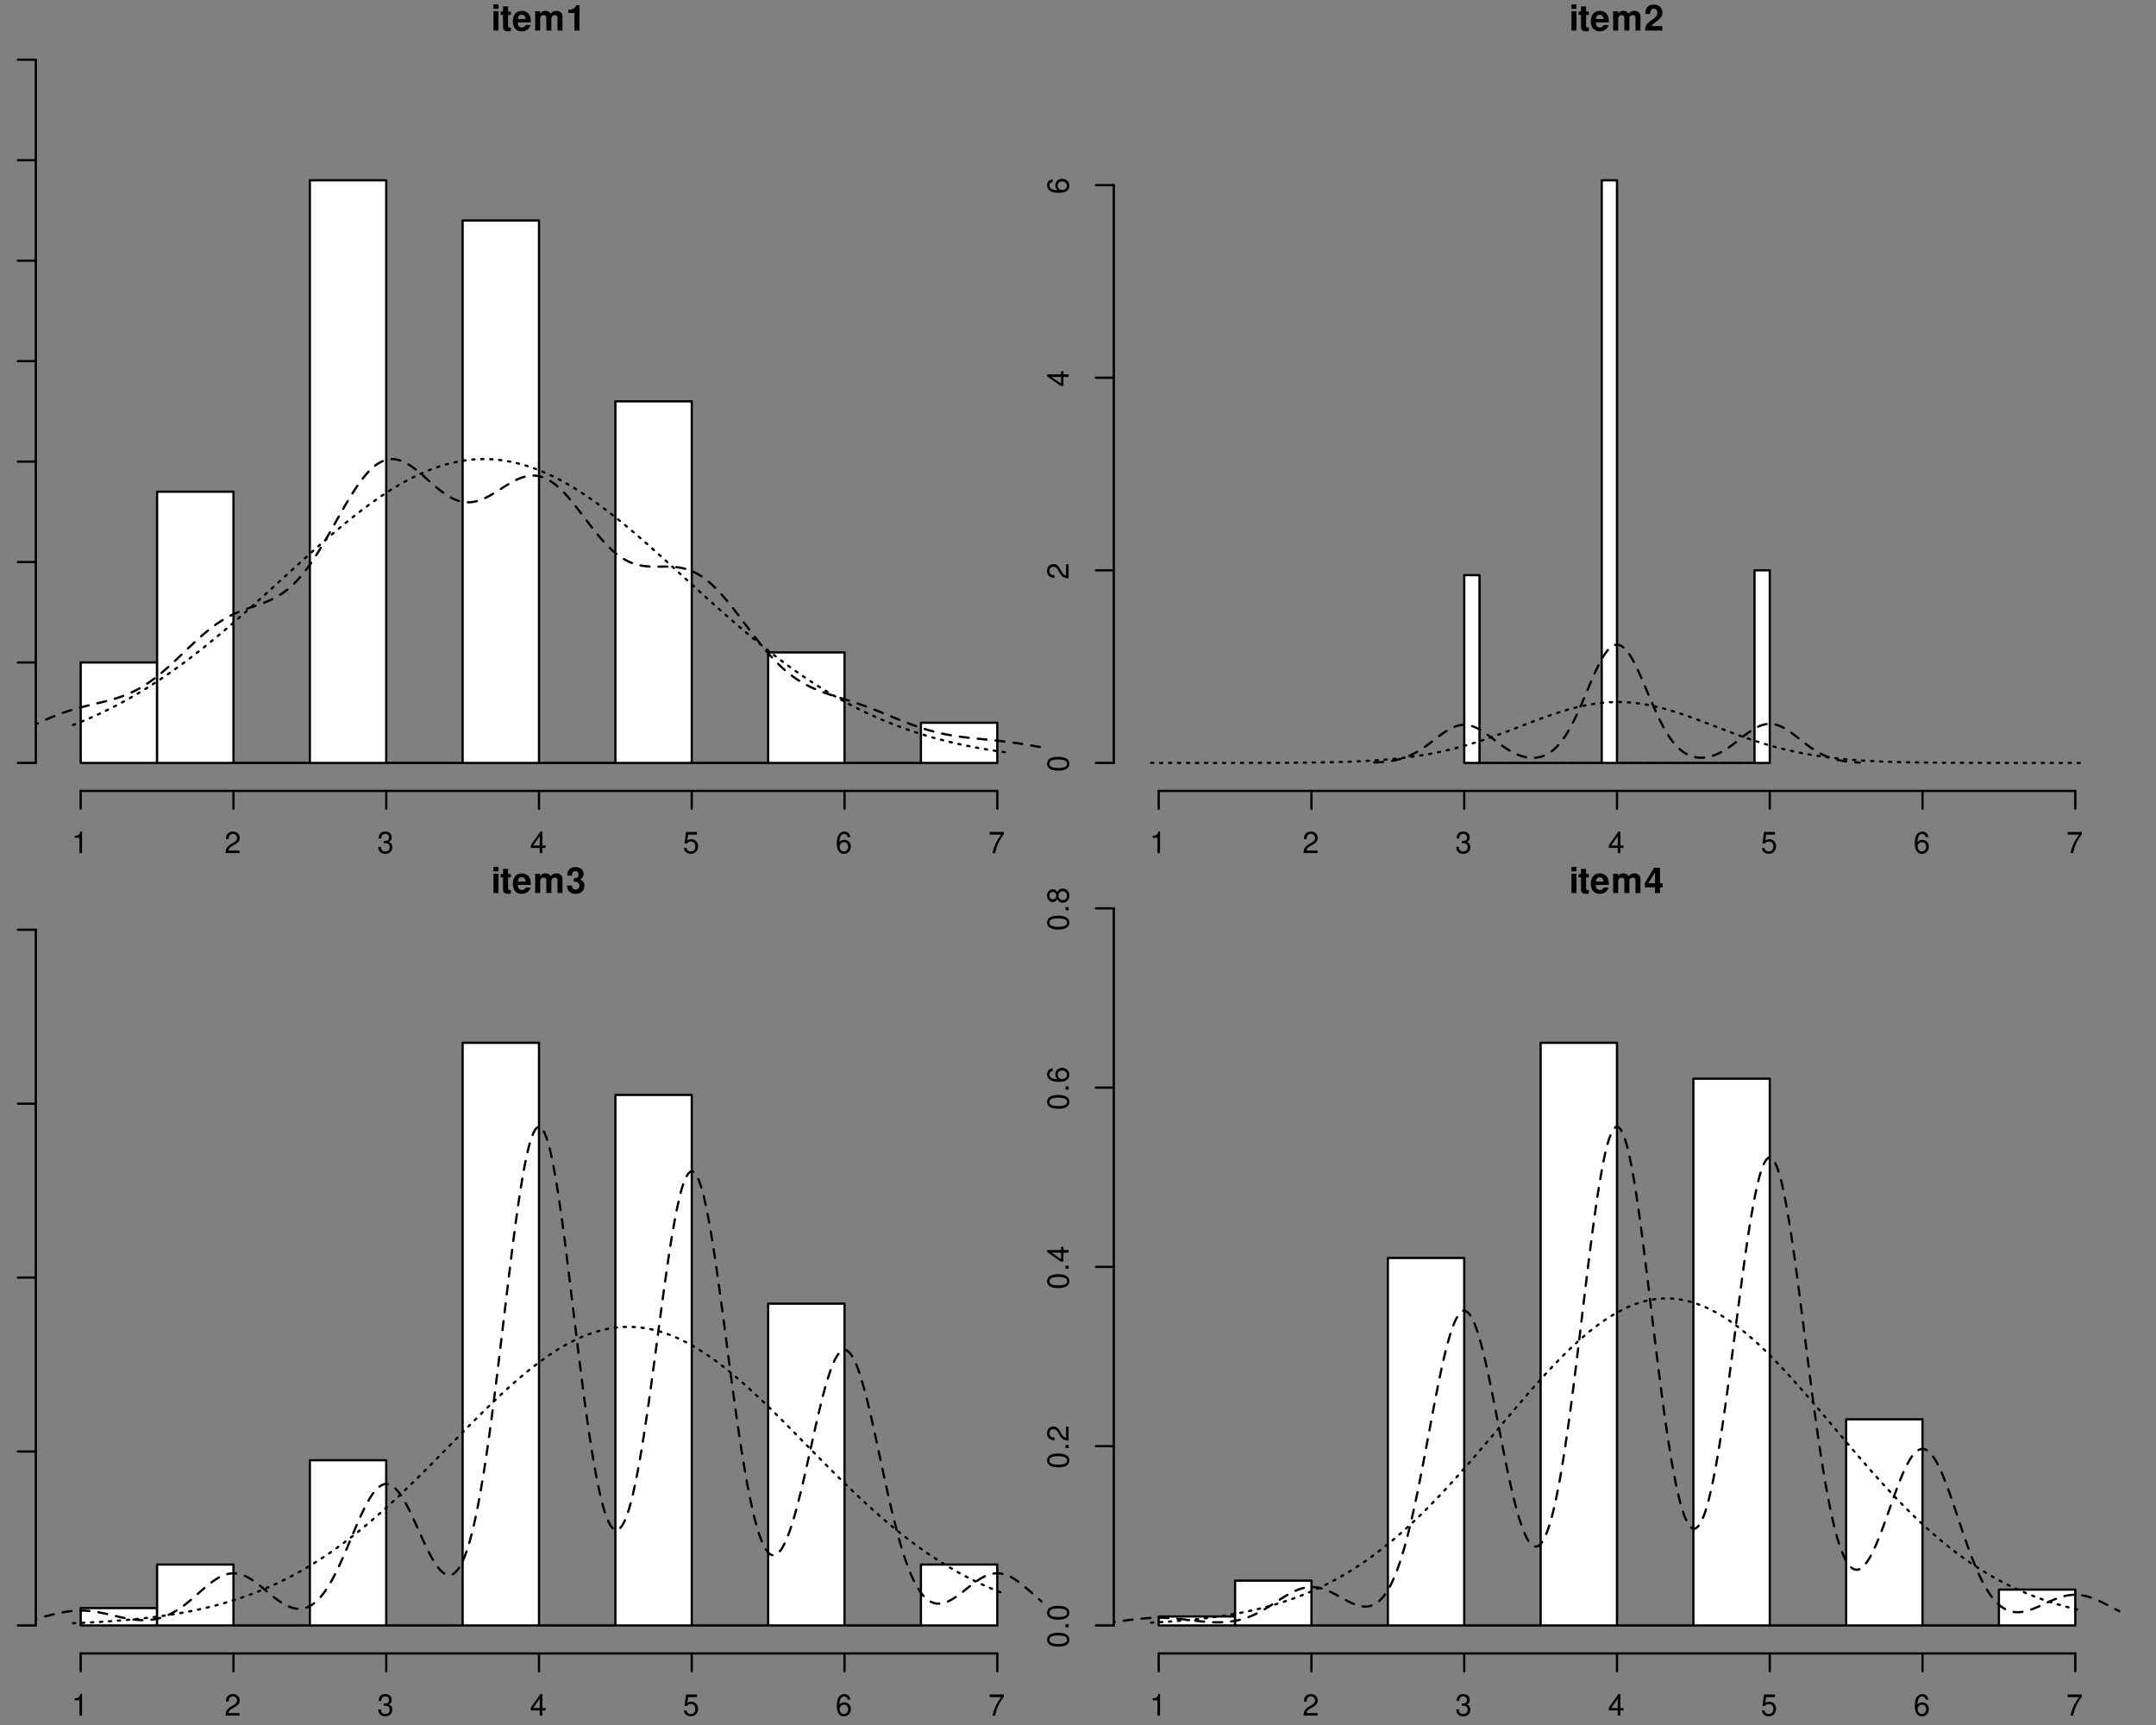 <?xml version="1.0" encoding="UTF-8"?>
<svg xmlns="http://www.w3.org/2000/svg" xmlns:xlink="http://www.w3.org/1999/xlink" width="720" height="576" viewBox="0 0 720 576">
<rect x="0" y="0" width="720" height="576" fill="#808080" stroke="none"/>
<defs>
<g>
<g id="glyph-0-0">
<path d="M 2.469 -6.453 L 0.797 -6.453 L 0.797 0 L 2.469 0 Z M 2.469 -8.719 L 0.797 -8.719 L 0.797 -7.219 L 2.469 -7.219 Z M 2.469 -8.719 "/>
</g>
<g id="glyph-0-1">
<path d="M 3.594 -6.328 L 2.672 -6.328 L 2.672 -8.062 L 0.984 -8.062 L 0.984 -6.328 L 0.172 -6.328 L 0.172 -5.219 L 0.984 -5.219 L 0.984 -1.25 C 0.984 -0.234 1.531 0.281 2.625 0.281 C 3.016 0.281 3.281 0.234 3.594 0.141 L 3.594 -1.031 C 3.438 -1 3.344 -0.984 3.219 -0.984 C 2.766 -0.984 2.672 -1.125 2.672 -1.703 L 2.672 -5.219 L 3.594 -5.219 Z M 3.594 -6.328 "/>
</g>
<g id="glyph-0-2">
<path d="M 6.266 -2.703 C 6.281 -2.844 6.281 -2.906 6.281 -2.984 C 6.281 -3.641 6.188 -4.234 6.031 -4.688 C 5.594 -5.859 4.547 -6.562 3.25 -6.562 C 1.406 -6.562 0.266 -5.219 0.266 -3.062 C 0.266 -0.984 1.391 0.281 3.219 0.281 C 4.656 0.281 5.828 -0.531 6.203 -1.812 L 4.547 -1.812 C 4.344 -1.297 3.891 -1 3.281 -1 C 2.797 -1 2.422 -1.203 2.172 -1.562 C 2.016 -1.812 1.953 -2.094 1.938 -2.703 Z M 1.953 -3.812 C 2.062 -4.812 2.484 -5.281 3.234 -5.281 C 4 -5.281 4.453 -4.766 4.531 -3.812 Z M 1.953 -3.812 "/>
</g>
<g id="glyph-0-3">
<path d="M 0.719 -6.453 L 0.719 0 L 2.391 0 L 2.391 -3.875 C 2.391 -4.672 2.828 -5.141 3.531 -5.141 C 4.094 -5.141 4.453 -4.812 4.453 -4.297 L 4.453 0 L 6.125 0 L 6.125 -3.875 C 6.125 -4.656 6.547 -5.141 7.266 -5.141 C 7.828 -5.141 8.172 -4.812 8.172 -4.297 L 8.172 0 L 9.844 0 L 9.844 -4.562 C 9.844 -5.828 9.078 -6.562 7.797 -6.562 C 6.969 -6.562 6.406 -6.281 5.906 -5.609 C 5.594 -6.219 4.953 -6.562 4.141 -6.562 C 3.406 -6.562 2.922 -6.328 2.375 -5.656 L 2.375 -6.453 Z M 0.719 -6.453 "/>
</g>
<g id="glyph-0-4">
<path d="M 2.844 -5.844 L 2.844 0 L 4.516 0 L 4.516 -8.469 L 3.406 -8.469 C 3.141 -7.469 2.266 -6.953 0.812 -6.953 L 0.812 -5.844 Z M 2.844 -5.844 "/>
</g>
<g id="glyph-0-5">
<path d="M 6.125 -1.5 L 2.516 -1.5 C 2.75 -1.953 3.016 -2.203 4.25 -3.094 C 5.719 -4.172 6.156 -4.812 6.156 -5.969 C 6.156 -7.609 5.016 -8.656 3.25 -8.656 C 1.5 -8.656 0.469 -7.609 0.469 -5.828 L 0.469 -5.516 L 2.078 -5.516 L 2.078 -5.797 C 2.078 -6.734 2.516 -7.297 3.281 -7.297 C 4.031 -7.297 4.484 -6.781 4.484 -5.922 C 4.484 -4.984 4.203 -4.641 2.312 -3.297 C 0.875 -2.312 0.438 -1.578 0.359 0 L 6.125 0 Z M 6.125 -1.5 "/>
</g>
<g id="glyph-0-6">
<path d="M 2.594 -3.797 C 3.234 -3.797 3.281 -3.797 3.578 -3.703 C 4.141 -3.547 4.5 -3.062 4.5 -2.438 C 4.5 -1.688 3.969 -1.156 3.234 -1.156 C 2.453 -1.156 2.016 -1.609 1.969 -2.484 L 0.344 -2.484 C 0.359 -0.781 1.453 0.281 3.203 0.281 C 5.016 0.281 6.172 -0.781 6.172 -2.438 C 6.172 -3.438 5.734 -4.078 4.781 -4.547 C 5.562 -5.031 5.891 -5.562 5.891 -6.344 C 5.891 -7.75 4.844 -8.656 3.203 -8.656 C 1.969 -8.656 1.031 -8.109 0.656 -7.203 C 0.5 -6.797 0.453 -6.516 0.453 -5.812 L 2.016 -5.812 C 2.016 -6.266 2.062 -6.484 2.141 -6.703 C 2.297 -7.078 2.672 -7.297 3.172 -7.297 C 3.844 -7.297 4.219 -6.891 4.219 -6.188 C 4.219 -5.328 3.734 -4.906 2.734 -4.906 L 2.594 -4.906 Z M 2.594 -3.797 "/>
</g>
<g id="glyph-0-7">
<path d="M 6.234 -3.266 L 5.359 -3.266 L 5.359 -8.469 L 3.375 -8.469 L 0.281 -3.281 L 0.281 -1.875 L 3.688 -1.875 L 3.688 0 L 5.359 0 L 5.359 -1.875 L 6.234 -1.875 Z M 3.688 -3.266 L 1.469 -3.266 L 3.688 -6.891 Z M 3.688 -3.266 "/>
</g>
<g id="glyph-1-0">
<path d="M 2.578 -5.125 L 2.578 0 L 3.453 0 L 3.453 -7.203 L 2.875 -7.203 C 2.562 -6.094 2.375 -5.938 1.016 -5.766 L 1.016 -5.125 Z M 2.578 -5.125 "/>
</g>
<g id="glyph-1-1">
<path d="M 5.031 -0.859 L 1.328 -0.859 C 1.406 -1.469 1.734 -1.844 2.594 -2.375 L 3.594 -2.922 C 4.578 -3.469 5.094 -4.203 5.094 -5.094 C 5.094 -5.688 4.844 -6.25 4.422 -6.641 C 4.016 -7.016 3.5 -7.203 2.828 -7.203 C 1.938 -7.203 1.266 -6.875 0.875 -6.266 C 0.625 -5.875 0.516 -5.438 0.5 -4.703 L 1.375 -4.703 C 1.406 -5.203 1.469 -5.484 1.578 -5.719 C 1.812 -6.156 2.266 -6.422 2.797 -6.422 C 3.594 -6.422 4.188 -5.859 4.188 -5.078 C 4.188 -4.5 3.859 -4 3.234 -3.641 L 2.312 -3.109 C 0.844 -2.266 0.422 -1.578 0.344 -0.016 L 5.031 -0.016 Z M 5.031 -0.859 "/>
</g>
<g id="glyph-1-2">
<path d="M 2.203 -3.312 L 2.672 -3.312 C 3.641 -3.312 4.141 -2.859 4.141 -2 C 4.141 -1.094 3.594 -0.547 2.688 -0.547 C 1.719 -0.547 1.25 -1.031 1.188 -2.094 L 0.312 -2.094 C 0.359 -1.516 0.453 -1.141 0.625 -0.812 C 1 -0.125 1.688 0.234 2.641 0.234 C 4.094 0.234 5.031 -0.641 5.031 -2.016 C 5.031 -2.922 4.688 -3.422 3.844 -3.719 C 4.5 -3.984 4.828 -4.484 4.828 -5.219 C 4.828 -6.453 4.016 -7.203 2.672 -7.203 C 1.25 -7.203 0.5 -6.406 0.469 -4.875 L 1.344 -4.875 C 1.359 -5.312 1.391 -5.562 1.5 -5.781 C 1.703 -6.188 2.141 -6.422 2.688 -6.422 C 3.469 -6.422 3.938 -5.969 3.938 -5.188 C 3.938 -4.672 3.75 -4.375 3.359 -4.203 C 3.125 -4.094 2.812 -4.062 2.203 -4.047 Z M 2.203 -3.312 "/>
</g>
<g id="glyph-1-3">
<path d="M 3.25 -1.734 L 3.25 0 L 4.125 0 L 4.125 -1.734 L 5.172 -1.734 L 5.172 -2.531 L 4.125 -2.531 L 4.125 -7.203 L 3.484 -7.203 L 0.281 -2.672 L 0.281 -1.734 Z M 3.25 -2.531 L 1.047 -2.531 L 3.25 -5.703 Z M 3.25 -2.531 "/>
</g>
<g id="glyph-1-4">
<path d="M 4.734 -7.062 L 1.094 -7.062 L 0.562 -3.219 L 1.375 -3.219 C 1.781 -3.703 2.125 -3.875 2.672 -3.875 C 3.625 -3.875 4.203 -3.219 4.203 -2.188 C 4.203 -1.172 3.625 -0.547 2.672 -0.547 C 1.906 -0.547 1.438 -0.938 1.219 -1.734 L 0.344 -1.734 C 0.469 -1.156 0.562 -0.875 0.781 -0.609 C 1.172 -0.078 1.891 0.234 2.688 0.234 C 4.109 0.234 5.109 -0.812 5.109 -2.297 C 5.109 -3.688 4.188 -4.641 2.828 -4.641 C 2.328 -4.641 1.938 -4.516 1.516 -4.219 L 1.797 -6.188 L 4.734 -6.188 Z M 4.734 -7.062 "/>
</g>
<g id="glyph-1-5">
<path d="M 4.953 -5.328 C 4.781 -6.5 4.031 -7.203 2.953 -7.203 C 2.188 -7.203 1.484 -6.812 1.062 -6.172 C 0.609 -5.469 0.422 -4.594 0.422 -3.281 C 0.422 -2.062 0.594 -1.297 1.031 -0.672 C 1.406 -0.078 2.016 0.234 2.797 0.234 C 4.141 0.234 5.109 -0.781 5.109 -2.188 C 5.109 -3.5 4.203 -4.438 2.953 -4.438 C 2.25 -4.438 1.703 -4.188 1.328 -3.656 C 1.328 -5.438 1.891 -6.422 2.891 -6.422 C 3.516 -6.422 3.938 -6.016 4.078 -5.328 Z M 2.844 -3.656 C 3.688 -3.656 4.203 -3.062 4.203 -2.109 C 4.203 -1.203 3.609 -0.547 2.812 -0.547 C 1.984 -0.547 1.375 -1.234 1.375 -2.156 C 1.375 -3.047 1.969 -3.656 2.844 -3.656 Z M 2.844 -3.656 "/>
</g>
<g id="glyph-1-6">
<path d="M 5.172 -7.062 L 0.453 -7.062 L 0.453 -6.188 L 4.266 -6.188 C 2.594 -3.797 1.906 -2.312 1.375 0 L 2.312 0 C 2.703 -2.266 3.578 -4.203 5.172 -6.312 Z M 5.172 -7.062 "/>
</g>
<g id="glyph-2-0">
<path d="M -7.203 -2.734 C -7.203 -2.078 -6.891 -1.484 -6.406 -1.109 C -5.766 -0.656 -4.812 -0.422 -3.484 -0.422 C -1.062 -0.422 0.234 -1.219 0.234 -2.734 C 0.234 -4.234 -1.062 -5.047 -3.422 -5.047 C -4.812 -5.047 -5.75 -4.828 -6.406 -4.359 C -6.906 -3.984 -7.203 -3.406 -7.203 -2.734 Z M -6.422 -2.734 C -6.422 -3.688 -5.453 -4.156 -3.5 -4.156 C -1.453 -4.156 -0.5 -3.688 -0.5 -2.719 C -0.5 -1.797 -1.5 -1.328 -3.469 -1.328 C -5.453 -1.328 -6.422 -1.797 -6.422 -2.734 Z M -6.422 -2.734 "/>
</g>
<g id="glyph-2-1">
<path d="M -0.859 -5.031 L -0.859 -1.328 C -1.469 -1.406 -1.844 -1.734 -2.375 -2.594 L -2.922 -3.594 C -3.469 -4.578 -4.203 -5.094 -5.094 -5.094 C -5.688 -5.094 -6.25 -4.844 -6.641 -4.422 C -7.016 -4.016 -7.203 -3.5 -7.203 -2.828 C -7.203 -1.938 -6.875 -1.266 -6.266 -0.875 C -5.875 -0.625 -5.438 -0.516 -4.703 -0.5 L -4.703 -1.375 C -5.203 -1.406 -5.484 -1.469 -5.719 -1.578 C -6.156 -1.812 -6.422 -2.266 -6.422 -2.797 C -6.422 -3.594 -5.859 -4.188 -5.078 -4.188 C -4.5 -4.188 -4 -3.859 -3.641 -3.234 L -3.109 -2.312 C -2.266 -0.844 -1.578 -0.422 -0.016 -0.344 L -0.016 -5.031 Z M -0.859 -5.031 "/>
</g>
<g id="glyph-2-2">
<path d="M -1.734 -3.25 L 0 -3.25 L 0 -4.125 L -1.734 -4.125 L -1.734 -5.172 L -2.531 -5.172 L -2.531 -4.125 L -7.203 -4.125 L -7.203 -3.484 L -2.672 -0.281 L -1.734 -0.281 Z M -2.531 -3.25 L -2.531 -1.047 L -5.703 -3.25 Z M -2.531 -3.25 "/>
</g>
<g id="glyph-2-3">
<path d="M -5.328 -4.953 C -6.5 -4.781 -7.203 -4.031 -7.203 -2.953 C -7.203 -2.188 -6.812 -1.484 -6.172 -1.062 C -5.469 -0.609 -4.594 -0.422 -3.281 -0.422 C -2.062 -0.422 -1.297 -0.594 -0.672 -1.031 C -0.078 -1.406 0.234 -2.016 0.234 -2.797 C 0.234 -4.141 -0.781 -5.109 -2.188 -5.109 C -3.5 -5.109 -4.438 -4.203 -4.438 -2.953 C -4.438 -2.25 -4.188 -1.703 -3.656 -1.328 C -5.438 -1.328 -6.422 -1.891 -6.422 -2.891 C -6.422 -3.516 -6.016 -3.938 -5.328 -4.078 Z M -3.656 -2.844 C -3.656 -3.688 -3.062 -4.203 -2.109 -4.203 C -1.203 -4.203 -0.547 -3.609 -0.547 -2.812 C -0.547 -1.984 -1.234 -1.375 -2.156 -1.375 C -3.047 -1.375 -3.656 -1.969 -3.656 -2.844 Z M -3.656 -2.844 "/>
</g>
<g id="glyph-2-4">
<path d="M -1.031 -1.906 L -1.031 -0.859 L 0 -0.859 L 0 -1.906 Z M -1.031 -1.906 "/>
</g>
<g id="glyph-2-5">
<path d="M -3.797 -3.891 C -4.234 -4.625 -4.594 -4.859 -5.281 -4.859 C -6.406 -4.859 -7.203 -3.984 -7.203 -2.734 C -7.203 -1.5 -6.406 -0.609 -5.281 -0.609 C -4.594 -0.609 -4.25 -0.844 -3.797 -1.578 C -3.391 -0.766 -2.797 -0.375 -2 -0.375 C -0.688 -0.375 0.234 -1.328 0.234 -2.734 C 0.234 -4.125 -0.688 -5.109 -2 -5.109 C -2.797 -5.109 -3.391 -4.703 -3.797 -3.891 Z M -6.422 -2.734 C -6.422 -3.484 -5.969 -3.969 -5.25 -3.969 C -4.578 -3.969 -4.125 -3.469 -4.125 -2.734 C -4.125 -1.984 -4.578 -1.516 -5.281 -1.516 C -5.969 -1.516 -6.422 -1.984 -6.422 -2.734 Z M -3.391 -2.734 C -3.391 -3.609 -2.812 -4.203 -1.984 -4.203 C -1.109 -4.203 -0.547 -3.625 -0.547 -2.719 C -0.547 -1.859 -1.141 -1.266 -1.969 -1.266 C -2.828 -1.266 -3.391 -1.844 -3.391 -2.734 Z M -3.391 -2.734 "/>
</g>
</g>
<clipPath id="clip-0">
<path clip-rule="nonzero" d="M 11.953 152 L 348.051 152 L 348.051 256 L 11.953 256 Z M 11.953 152 "/>
</clipPath>
<clipPath id="clip-1">
<path clip-rule="nonzero" d="M 11.953 375 L 348.051 375 L 348.051 544 L 11.953 544 Z M 11.953 375 "/>
</clipPath>
<clipPath id="clip-2">
<path clip-rule="nonzero" d="M 371.953 375 L 708.051 375 L 708.051 544 L 371.953 544 Z M 371.953 375 "/>
</clipPath>
</defs>
<g fill="rgb(0%, 0%, 0%)" fill-opacity="1">
<use xlink:href="#glyph-0-0" x="164" y="10.189"/>
<use xlink:href="#glyph-0-1" x="167" y="10.189"/>
<use xlink:href="#glyph-0-2" x="171" y="10.189"/>
<use xlink:href="#glyph-0-3" x="178" y="10.189"/>
<use xlink:href="#glyph-0-4" x="189" y="10.189"/>
</g>
<path fill="none" stroke-width="0.75" stroke-linecap="round" stroke-linejoin="round" stroke="rgb(0%, 0%, 0%)" stroke-opacity="1" stroke-miterlimit="10" d="M 26.949 264.098 L 333.051 264.098 "/>
<path fill="none" stroke-width="0.75" stroke-linecap="round" stroke-linejoin="round" stroke="rgb(0%, 0%, 0%)" stroke-opacity="1" stroke-miterlimit="10" d="M 26.949 264.098 L 26.949 270.07 "/>
<path fill="none" stroke-width="0.75" stroke-linecap="round" stroke-linejoin="round" stroke="rgb(0%, 0%, 0%)" stroke-opacity="1" stroke-miterlimit="10" d="M 77.969 264.098 L 77.969 270.07 "/>
<path fill="none" stroke-width="0.75" stroke-linecap="round" stroke-linejoin="round" stroke="rgb(0%, 0%, 0%)" stroke-opacity="1" stroke-miterlimit="10" d="M 128.984 264.098 L 128.984 270.07 "/>
<path fill="none" stroke-width="0.75" stroke-linecap="round" stroke-linejoin="round" stroke="rgb(0%, 0%, 0%)" stroke-opacity="1" stroke-miterlimit="10" d="M 180 264.098 L 180 270.07 "/>
<path fill="none" stroke-width="0.75" stroke-linecap="round" stroke-linejoin="round" stroke="rgb(0%, 0%, 0%)" stroke-opacity="1" stroke-miterlimit="10" d="M 231.016 264.098 L 231.016 270.07 "/>
<path fill="none" stroke-width="0.75" stroke-linecap="round" stroke-linejoin="round" stroke="rgb(0%, 0%, 0%)" stroke-opacity="1" stroke-miterlimit="10" d="M 282.031 264.098 L 282.031 270.07 "/>
<path fill="none" stroke-width="0.75" stroke-linecap="round" stroke-linejoin="round" stroke="rgb(0%, 0%, 0%)" stroke-opacity="1" stroke-miterlimit="10" d="M 333.051 264.098 L 333.051 270.07 "/>
<g fill="rgb(0%, 0%, 0%)" fill-opacity="1">
<use xlink:href="#glyph-1-0" x="23.949" y="284.87"/>
</g>
<g fill="rgb(0%, 0%, 0%)" fill-opacity="1">
<use xlink:href="#glyph-1-1" x="74.969" y="284.87"/>
</g>
<g fill="rgb(0%, 0%, 0%)" fill-opacity="1">
<use xlink:href="#glyph-1-2" x="125.984" y="284.87"/>
</g>
<g fill="rgb(0%, 0%, 0%)" fill-opacity="1">
<use xlink:href="#glyph-1-3" x="177" y="284.87"/>
</g>
<g fill="rgb(0%, 0%, 0%)" fill-opacity="1">
<use xlink:href="#glyph-1-4" x="228.016" y="284.87"/>
</g>
<g fill="rgb(0%, 0%, 0%)" fill-opacity="1">
<use xlink:href="#glyph-1-5" x="279.031" y="284.87"/>
</g>
<g fill="rgb(0%, 0%, 0%)" fill-opacity="1">
<use xlink:href="#glyph-1-6" x="330.051" y="284.87"/>
</g>
<path fill="none" stroke-width="0.75" stroke-linecap="round" stroke-linejoin="round" stroke="rgb(0%, 0%, 0%)" stroke-opacity="1" stroke-miterlimit="10" d="M 11.953 254.758 L 11.953 19.949 "/>
<path fill="none" stroke-width="0.75" stroke-linecap="round" stroke-linejoin="round" stroke="rgb(0%, 0%, 0%)" stroke-opacity="1" stroke-miterlimit="10" d="M 11.953 254.758 L 5.977 254.758 "/>
<path fill="none" stroke-width="0.75" stroke-linecap="round" stroke-linejoin="round" stroke="rgb(0%, 0%, 0%)" stroke-opacity="1" stroke-miterlimit="10" d="M 11.953 221.215 L 5.977 221.215 "/>
<path fill="none" stroke-width="0.75" stroke-linecap="round" stroke-linejoin="round" stroke="rgb(0%, 0%, 0%)" stroke-opacity="1" stroke-miterlimit="10" d="M 11.953 187.668 L 5.977 187.668 "/>
<path fill="none" stroke-width="0.75" stroke-linecap="round" stroke-linejoin="round" stroke="rgb(0%, 0%, 0%)" stroke-opacity="1" stroke-miterlimit="10" d="M 11.953 154.125 L 5.977 154.125 "/>
<path fill="none" stroke-width="0.75" stroke-linecap="round" stroke-linejoin="round" stroke="rgb(0%, 0%, 0%)" stroke-opacity="1" stroke-miterlimit="10" d="M 11.953 120.582 L 5.977 120.582 "/>
<path fill="none" stroke-width="0.75" stroke-linecap="round" stroke-linejoin="round" stroke="rgb(0%, 0%, 0%)" stroke-opacity="1" stroke-miterlimit="10" d="M 11.953 87.035 L 5.977 87.035 "/>
<path fill="none" stroke-width="0.75" stroke-linecap="round" stroke-linejoin="round" stroke="rgb(0%, 0%, 0%)" stroke-opacity="1" stroke-miterlimit="10" d="M 11.953 53.492 L 5.977 53.492 "/>
<path fill="none" stroke-width="0.75" stroke-linecap="round" stroke-linejoin="round" stroke="rgb(0%, 0%, 0%)" stroke-opacity="1" stroke-miterlimit="10" d="M 11.953 19.949 L 5.977 19.949 "/>
<path fill-rule="nonzero" fill="rgb(100%, 100%, 100%)" fill-opacity="1" stroke-width="0.75" stroke-linecap="round" stroke-linejoin="round" stroke="rgb(0%, 0%, 0%)" stroke-opacity="1" stroke-miterlimit="10" d="M 26.949 254.758 L 52.457 254.758 L 52.457 221.215 L 26.949 221.215 Z M 26.949 254.758 "/>
<path fill-rule="nonzero" fill="rgb(100%, 100%, 100%)" fill-opacity="1" stroke-width="0.75" stroke-linecap="round" stroke-linejoin="round" stroke="rgb(0%, 0%, 0%)" stroke-opacity="1" stroke-miterlimit="10" d="M 52.461 254.758 L 77.969 254.758 L 77.969 164.188 L 52.461 164.188 Z M 52.461 254.758 "/>
<path fill="none" stroke-width="0.75" stroke-linecap="round" stroke-linejoin="round" stroke="rgb(0%, 0%, 0%)" stroke-opacity="1" stroke-miterlimit="10" d="M 77.969 254.758 L 103.477 254.758 Z M 77.969 254.758 "/>
<path fill-rule="nonzero" fill="rgb(100%, 100%, 100%)" fill-opacity="1" stroke-width="0.75" stroke-linecap="round" stroke-linejoin="round" stroke="rgb(0%, 0%, 0%)" stroke-opacity="1" stroke-miterlimit="10" d="M 103.477 254.758 L 128.984 254.758 L 128.984 60.203 L 103.477 60.203 Z M 103.477 254.758 "/>
<path fill="none" stroke-width="0.75" stroke-linecap="round" stroke-linejoin="round" stroke="rgb(0%, 0%, 0%)" stroke-opacity="1" stroke-miterlimit="10" d="M 128.984 254.758 L 154.492 254.758 Z M 128.984 254.758 "/>
<path fill-rule="nonzero" fill="rgb(100%, 100%, 100%)" fill-opacity="1" stroke-width="0.75" stroke-linecap="round" stroke-linejoin="round" stroke="rgb(0%, 0%, 0%)" stroke-opacity="1" stroke-miterlimit="10" d="M 154.492 254.758 L 180 254.758 L 180 73.621 L 154.492 73.621 Z M 154.492 254.758 "/>
<path fill="none" stroke-width="0.75" stroke-linecap="round" stroke-linejoin="round" stroke="rgb(0%, 0%, 0%)" stroke-opacity="1" stroke-miterlimit="10" d="M 180 254.758 L 205.508 254.758 Z M 180 254.758 "/>
<path fill-rule="nonzero" fill="rgb(100%, 100%, 100%)" fill-opacity="1" stroke-width="0.75" stroke-linecap="round" stroke-linejoin="round" stroke="rgb(0%, 0%, 0%)" stroke-opacity="1" stroke-miterlimit="10" d="M 205.508 254.758 L 231.016 254.758 L 231.016 134 L 205.508 134 Z M 205.508 254.758 "/>
<path fill="none" stroke-width="0.75" stroke-linecap="round" stroke-linejoin="round" stroke="rgb(0%, 0%, 0%)" stroke-opacity="1" stroke-miterlimit="10" d="M 231.016 254.758 L 256.523 254.758 Z M 231.016 254.758 "/>
<path fill-rule="nonzero" fill="rgb(100%, 100%, 100%)" fill-opacity="1" stroke-width="0.75" stroke-linecap="round" stroke-linejoin="round" stroke="rgb(0%, 0%, 0%)" stroke-opacity="1" stroke-miterlimit="10" d="M 256.523 254.758 L 282.031 254.758 L 282.031 217.859 L 256.523 217.859 Z M 256.523 254.758 "/>
<path fill="none" stroke-width="0.75" stroke-linecap="round" stroke-linejoin="round" stroke="rgb(0%, 0%, 0%)" stroke-opacity="1" stroke-miterlimit="10" d="M 282.031 254.758 L 307.539 254.758 Z M 282.031 254.758 "/>
<path fill-rule="nonzero" fill="rgb(100%, 100%, 100%)" fill-opacity="1" stroke-width="0.75" stroke-linecap="round" stroke-linejoin="round" stroke="rgb(0%, 0%, 0%)" stroke-opacity="1" stroke-miterlimit="10" d="M 307.539 254.758 L 333.047 254.758 L 333.047 241.34 L 307.539 241.34 Z M 307.539 254.758 "/>
<g clip-path="url(#clip-0)">
<path fill="none" stroke-width="0.75" stroke-linecap="round" stroke-linejoin="round" stroke="rgb(0%, 0%, 0%)" stroke-opacity="1" stroke-dasharray="3 3" stroke-miterlimit="10" d="M -36.004 254.574 L -35.16 254.555 L -34.312 254.527 L -33.469 254.5 L -32.621 254.469 L -31.777 254.434 L -30.93 254.395 L -30.086 254.352 L -29.242 254.305 L -28.395 254.254 L -27.551 254.199 L -26.703 254.137 L -25.859 254.07 L -25.012 253.996 L -24.168 253.918 L -23.324 253.832 L -22.477 253.742 L -21.633 253.641 L -20.785 253.531 L -19.941 253.414 L -19.094 253.289 L -18.25 253.152 L -17.406 253.012 L -16.559 252.859 L -15.715 252.691 L -14.867 252.52 L -14.023 252.332 L -13.18 252.137 L -12.332 251.93 L -11.488 251.711 L -10.641 251.48 L -9.797 251.234 L -8.949 250.98 L -8.105 250.715 L -7.262 250.438 L -6.414 250.145 L -5.57 249.84 L -4.723 249.527 L -3.879 249.203 L -3.031 248.867 L -2.188 248.52 L -1.344 248.168 L -0.496 247.797 L 0.348 247.422 L 1.195 247.043 L 2.039 246.652 L 2.887 246.254 L 3.73 245.852 L 4.574 245.445 L 5.422 245.035 L 6.266 244.621 L 7.113 244.207 L 7.957 243.789 L 8.805 243.375 L 10.492 242.547 L 11.34 242.141 L 12.184 241.738 L 13.031 241.34 L 13.875 240.945 L 14.723 240.566 L 15.566 240.191 L 16.41 239.824 L 17.258 239.469 L 18.102 239.125 L 18.949 238.793 L 19.793 238.469 L 20.641 238.16 L 21.484 237.863 L 22.328 237.574 L 23.176 237.301 L 24.02 237.035 L 24.867 236.785 L 25.711 236.539 L 26.559 236.309 L 27.402 236.086 L 28.246 235.867 L 29.094 235.656 L 29.938 235.453 L 30.785 235.25 L 31.629 235.051 L 32.477 234.848 L 33.32 234.648 L 34.164 234.441 L 35.012 234.234 L 35.855 234.016 L 36.703 233.789 L 37.547 233.551 L 38.395 233.301 L 39.238 233.035 L 40.082 232.754 L 40.93 232.453 L 41.773 232.129 L 42.621 231.785 L 43.465 231.422 L 44.312 231.031 L 45.156 230.613 L 46 230.168 L 46.848 229.703 L 47.691 229.199 L 48.539 228.672 L 49.383 228.121 L 50.227 227.543 L 51.074 226.93 L 51.918 226.293 L 52.766 225.637 L 53.609 224.949 L 54.457 224.238 L 55.301 223.512 L 56.145 222.77 L 56.992 222 L 57.836 221.223 L 58.684 220.434 L 59.527 219.633 L 60.375 218.828 L 61.219 218.02 L 62.062 217.207 L 62.91 216.402 L 63.754 215.598 L 64.602 214.805 L 65.445 214.02 L 66.293 213.254 L 67.137 212.5 L 67.98 211.766 L 68.828 211.055 L 69.672 210.367 L 70.52 209.703 L 71.363 209.062 L 72.211 208.461 L 73.055 207.883 L 73.898 207.328 L 74.746 206.812 L 75.59 206.324 L 76.438 205.859 L 77.281 205.422 L 78.129 205.02 L 78.973 204.641 L 79.816 204.277 L 80.664 203.938 L 81.508 203.621 L 82.355 203.312 L 83.199 203.012 L 84.047 202.723 L 84.891 202.438 L 85.734 202.148 L 86.582 201.855 L 87.426 201.547 L 88.273 201.227 L 89.117 200.891 L 89.965 200.527 L 90.809 200.129 L 91.652 199.707 L 92.5 199.25 L 93.344 198.742 L 94.191 198.191 L 95.035 197.602 L 95.883 196.949 L 96.727 196.242 L 97.57 195.488 L 98.418 194.684 L 99.262 193.797 L 100.109 192.859 L 100.953 191.871 L 101.801 190.82 L 102.645 189.699 L 103.488 188.535 L 104.336 187.324 L 105.18 186.047 L 106.027 184.727 L 106.871 183.367 L 107.719 181.973 L 108.562 180.535 L 109.406 179.074 L 110.254 177.598 L 111.098 176.098 L 111.945 174.598 L 112.789 173.094 L 113.637 171.594 L 114.48 170.113 L 115.324 168.652 L 116.172 167.215 L 117.016 165.82 L 117.863 164.473 L 118.707 163.172 L 119.551 161.914 L 120.398 160.75 L 121.242 159.645 L 122.09 158.605 L 122.934 157.652 L 123.781 156.801 L 124.625 156.027 L 125.469 155.332 L 126.316 154.758 L 127.16 154.277 L 128.008 153.883 L 128.852 153.586 L 129.699 153.41 L 130.543 153.316 L 131.387 153.305 L 132.234 153.402 L 133.078 153.594 L 133.926 153.852 L 134.77 154.188 L 135.617 154.617 L 136.461 155.105 L 137.305 155.645 L 138.152 156.246 L 138.996 156.895 L 139.844 157.578 L 140.688 158.285 L 141.535 159.027 L 142.379 159.773 L 143.223 160.527 L 144.07 161.281 L 144.914 162.02 L 145.762 162.738 L 146.605 163.441 L 147.453 164.098 L 148.297 164.715 L 149.141 165.293 L 149.988 165.824 L 150.832 166.281 L 151.68 166.688 L 152.523 167.043 L 153.371 167.312 L 154.215 167.516 L 155.059 167.656 L 155.906 167.738 L 156.75 167.723 L 157.598 167.652 L 158.441 167.527 L 159.289 167.328 L 160.133 167.062 L 160.977 166.75 L 161.824 166.398 L 162.668 165.98 L 163.516 165.531 L 164.359 165.055 L 165.207 164.551 L 166.051 164.023 L 166.895 163.488 L 167.742 162.945 L 168.586 162.41 L 169.434 161.887 L 170.277 161.379 L 171.125 160.898 L 171.969 160.457 L 172.812 160.051 L 173.66 159.688 L 174.504 159.383 L 175.352 159.141 L 176.195 158.949 L 177.043 158.82 L 177.887 158.789 L 178.73 158.82 L 179.578 158.914 L 180.422 159.098 L 181.27 159.367 L 182.113 159.707 L 182.957 160.113 L 183.805 160.621 L 184.648 161.199 L 185.496 161.836 L 186.34 162.547 L 187.188 163.332 L 188.031 164.172 L 188.875 165.055 L 189.723 166.008 L 190.566 166.996 L 191.414 168.02 L 192.258 169.074 L 193.105 170.156 L 193.949 171.254 L 194.793 172.363 L 195.641 173.477 L 196.484 174.582 L 197.332 175.684 L 198.176 176.77 L 199.023 177.824 L 199.867 178.855 L 200.711 179.855 L 201.559 180.816 L 202.402 181.727 L 203.25 182.594 L 204.094 183.422 L 204.941 184.176 L 205.785 184.879 L 206.629 185.535 L 207.477 186.133 L 208.32 186.656 L 209.168 187.133 L 210.012 187.562 L 210.859 187.918 L 211.703 188.227 L 212.547 188.488 L 213.395 188.703 L 214.238 188.867 L 215.086 188.992 L 215.93 189.09 L 216.777 189.152 L 217.621 189.188 L 218.465 189.207 L 219.312 189.211 L 220.156 189.207 L 221.004 189.199 L 221.848 189.191 L 222.695 189.195 L 223.539 189.215 L 224.383 189.25 L 225.23 189.305 L 226.074 189.395 L 226.922 189.52 L 227.766 189.676 L 228.613 189.871 L 229.457 190.121 L 230.301 190.41 L 231.148 190.742 L 231.992 191.141 L 232.84 191.59 L 233.684 192.082 L 234.531 192.625 L 235.375 193.242 L 236.219 193.898 L 237.066 194.602 L 237.91 195.363 L 238.758 196.176 L 239.602 197.031 L 240.449 197.922 L 241.293 198.867 L 242.137 199.84 L 242.984 200.844 L 243.828 201.883 L 244.676 202.945 L 245.52 204.027 L 246.363 205.125 L 247.211 206.238 L 248.055 207.355 L 248.902 208.48 L 249.746 209.602 L 250.594 210.719 L 251.438 211.824 L 252.281 212.922 L 253.129 214 L 253.973 215.059 L 254.82 216.098 L 255.664 217.109 L 256.512 218.086 L 257.355 219.039 L 258.199 219.961 L 259.047 220.844 L 259.891 221.691 L 260.738 222.504 L 261.582 223.289 L 262.43 224.02 L 263.273 224.719 L 264.117 225.391 L 264.965 226.02 L 265.809 226.605 L 266.656 227.164 L 267.5 227.695 L 268.348 228.184 L 269.191 228.645 L 270.035 229.086 L 270.883 229.496 L 271.727 229.879 L 272.574 230.242 L 273.418 230.59 L 274.266 230.914 L 275.109 231.227 L 275.953 231.527 L 276.801 231.816 L 277.645 232.094 L 278.492 232.367 L 279.336 232.637 L 280.184 232.902 L 281.027 233.164 L 281.871 233.43 L 282.719 233.695 L 283.562 233.969 L 284.41 234.242 L 285.254 234.52 L 286.102 234.801 L 287.789 235.387 L 288.637 235.691 L 289.48 236 L 290.328 236.316 L 291.172 236.637 L 292.02 236.965 L 292.863 237.297 L 293.707 237.637 L 294.555 237.977 L 295.398 238.32 L 296.246 238.668 L 297.09 239.016 L 297.938 239.363 L 299.625 240.059 L 300.473 240.398 L 301.316 240.738 L 302.164 241.07 L 303.008 241.398 L 303.855 241.723 L 304.699 242.035 L 305.543 242.34 L 306.391 242.637 L 307.234 242.922 L 308.082 243.195 L 308.926 243.461 L 309.773 243.719 L 310.617 243.957 L 311.461 244.188 L 312.309 244.41 L 313.152 244.617 L 314 244.812 L 314.844 244.996 L 315.688 245.172 L 316.535 245.332 L 317.379 245.484 L 318.227 245.629 L 319.07 245.766 L 319.918 245.891 L 320.762 246.008 L 321.605 246.117 L 322.453 246.223 L 323.297 246.32 L 324.145 246.418 L 324.988 246.508 L 325.836 246.594 L 326.68 246.68 L 327.523 246.762 L 328.371 246.844 L 329.215 246.926 L 330.062 247.012 L 330.906 247.094 L 331.754 247.18 L 332.598 247.27 L 333.441 247.363 L 334.289 247.457 L 335.133 247.555 L 335.98 247.656 L 336.824 247.762 L 337.672 247.875 L 339.359 248.109 L 340.207 248.234 L 341.051 248.363 L 341.898 248.5 L 342.742 248.637 L 343.59 248.781 L 344.434 248.926 L 345.277 249.078 L 346.125 249.23 L 346.969 249.387 L 347.816 249.547 L 348.66 249.707 L 349.508 249.871 L 350.352 250.035 L 351.195 250.203 L 352.043 250.367 L 352.887 250.535 L 353.734 250.703 L 354.578 250.867 L 355.426 251.031 L 356.27 251.195 L 357.113 251.355 L 357.961 251.516 L 358.805 251.672 L 359.652 251.824 L 360.496 251.973 L 361.344 252.121 L 363.031 252.402 L 363.879 252.535 L 364.723 252.664 L 365.57 252.789 L 366.414 252.91 L 367.262 253.027 L 368.105 253.141 L 368.949 253.246 L 369.797 253.348 L 370.641 253.445 L 371.488 253.539 L 372.332 253.625 L 373.18 253.711 L 374.023 253.789 L 374.867 253.863 L 375.715 253.934 L 376.559 253.996 L 377.406 254.059 L 378.25 254.117 L 379.094 254.172 L 379.941 254.219 L 380.785 254.266 L 381.633 254.309 L 382.477 254.352 L 383.324 254.387 L 384.168 254.422 L 385.012 254.453 L 385.859 254.484 L 386.703 254.508 L 387.551 254.535 L 388.395 254.555 L 389.242 254.578 L 390.086 254.594 L 390.93 254.613 L 391.777 254.629 L 392.621 254.641 L 393.469 254.652 L 394.312 254.664 L 395.16 254.676 L 396.004 254.684 "/>
</g>
<path fill="none" stroke-width="0.75" stroke-linecap="round" stroke-linejoin="round" stroke="rgb(0%, 0%, 0%)" stroke-opacity="1" stroke-dasharray="0.75 2.25" stroke-miterlimit="10" d="M 24.398 242.086 L 27.512 240.848 L 30.625 239.52 L 33.734 238.102 L 36.848 236.59 L 39.961 234.98 L 43.07 233.281 L 46.184 231.48 L 49.297 229.586 L 52.406 227.594 L 55.52 225.504 L 58.633 223.324 L 61.742 221.055 L 64.855 218.695 L 67.969 216.258 L 71.078 213.738 L 74.191 211.152 L 77.305 208.5 L 80.414 205.789 L 83.527 203.035 L 86.641 200.238 L 89.754 197.414 L 92.863 194.574 L 95.977 191.727 L 99.09 188.887 L 102.199 186.066 L 105.312 183.277 L 108.426 180.535 L 111.535 177.852 L 114.648 175.242 L 117.762 172.719 L 120.871 170.297 L 123.984 167.988 L 127.098 165.809 L 130.207 163.77 L 133.32 161.883 L 136.434 160.156 L 139.543 158.605 L 142.656 157.238 L 145.77 156.062 L 148.879 155.09 L 151.992 154.316 L 155.105 153.758 L 158.215 153.41 L 161.328 153.281 L 164.441 153.371 L 167.551 153.672 L 170.664 154.191 L 173.777 154.922 L 176.887 155.855 L 180 156.992 L 183.113 158.324 L 186.223 159.836 L 189.336 161.527 L 192.449 163.387 L 195.559 165.398 L 198.672 167.551 L 201.785 169.832 L 204.895 172.234 L 208.008 174.738 L 211.121 177.332 L 214.23 180.004 L 217.344 182.734 L 220.457 185.516 L 223.566 188.332 L 226.68 191.168 L 229.793 194.016 L 232.902 196.855 L 236.016 199.684 L 239.129 202.484 L 242.238 205.25 L 245.352 207.969 L 248.465 210.633 L 251.574 213.234 L 254.688 215.766 L 257.801 218.223 L 260.91 220.598 L 264.023 222.887 L 267.137 225.082 L 270.246 227.188 L 273.359 229.199 L 276.473 231.113 L 279.586 232.934 L 282.695 234.656 L 285.809 236.281 L 288.922 237.809 L 292.031 239.246 L 295.145 240.594 L 298.258 241.848 L 301.367 243.02 L 304.48 244.105 L 307.594 245.113 L 310.703 246.043 L 313.816 246.898 L 316.93 247.688 L 320.039 248.41 L 323.152 249.07 L 326.266 249.676 L 329.375 250.223 L 332.488 250.723 L 335.602 251.172 "/>
<g fill="rgb(0%, 0%, 0%)" fill-opacity="1">
<use xlink:href="#glyph-0-0" x="524" y="10.189"/>
<use xlink:href="#glyph-0-1" x="527" y="10.189"/>
<use xlink:href="#glyph-0-2" x="531" y="10.189"/>
<use xlink:href="#glyph-0-3" x="538" y="10.189"/>
<use xlink:href="#glyph-0-5" x="549" y="10.189"/>
</g>
<path fill="none" stroke-width="0.75" stroke-linecap="round" stroke-linejoin="round" stroke="rgb(0%, 0%, 0%)" stroke-opacity="1" stroke-miterlimit="10" d="M 386.949 264.098 L 693.051 264.098 "/>
<path fill="none" stroke-width="0.75" stroke-linecap="round" stroke-linejoin="round" stroke="rgb(0%, 0%, 0%)" stroke-opacity="1" stroke-miterlimit="10" d="M 386.949 264.098 L 386.949 270.07 "/>
<path fill="none" stroke-width="0.75" stroke-linecap="round" stroke-linejoin="round" stroke="rgb(0%, 0%, 0%)" stroke-opacity="1" stroke-miterlimit="10" d="M 437.969 264.098 L 437.969 270.07 "/>
<path fill="none" stroke-width="0.75" stroke-linecap="round" stroke-linejoin="round" stroke="rgb(0%, 0%, 0%)" stroke-opacity="1" stroke-miterlimit="10" d="M 488.984 264.098 L 488.984 270.07 "/>
<path fill="none" stroke-width="0.75" stroke-linecap="round" stroke-linejoin="round" stroke="rgb(0%, 0%, 0%)" stroke-opacity="1" stroke-miterlimit="10" d="M 540 264.098 L 540 270.07 "/>
<path fill="none" stroke-width="0.75" stroke-linecap="round" stroke-linejoin="round" stroke="rgb(0%, 0%, 0%)" stroke-opacity="1" stroke-miterlimit="10" d="M 591.016 264.098 L 591.016 270.07 "/>
<path fill="none" stroke-width="0.75" stroke-linecap="round" stroke-linejoin="round" stroke="rgb(0%, 0%, 0%)" stroke-opacity="1" stroke-miterlimit="10" d="M 642.031 264.098 L 642.031 270.07 "/>
<path fill="none" stroke-width="0.75" stroke-linecap="round" stroke-linejoin="round" stroke="rgb(0%, 0%, 0%)" stroke-opacity="1" stroke-miterlimit="10" d="M 693.051 264.098 L 693.051 270.07 "/>
<g fill="rgb(0%, 0%, 0%)" fill-opacity="1">
<use xlink:href="#glyph-1-0" x="383.949" y="284.87"/>
</g>
<g fill="rgb(0%, 0%, 0%)" fill-opacity="1">
<use xlink:href="#glyph-1-1" x="434.969" y="284.87"/>
</g>
<g fill="rgb(0%, 0%, 0%)" fill-opacity="1">
<use xlink:href="#glyph-1-2" x="485.984" y="284.87"/>
</g>
<g fill="rgb(0%, 0%, 0%)" fill-opacity="1">
<use xlink:href="#glyph-1-3" x="537" y="284.87"/>
</g>
<g fill="rgb(0%, 0%, 0%)" fill-opacity="1">
<use xlink:href="#glyph-1-4" x="588.016" y="284.87"/>
</g>
<g fill="rgb(0%, 0%, 0%)" fill-opacity="1">
<use xlink:href="#glyph-1-5" x="639.031" y="284.87"/>
</g>
<g fill="rgb(0%, 0%, 0%)" fill-opacity="1">
<use xlink:href="#glyph-1-6" x="690.051" y="284.87"/>
</g>
<path fill="none" stroke-width="0.75" stroke-linecap="round" stroke-linejoin="round" stroke="rgb(0%, 0%, 0%)" stroke-opacity="1" stroke-miterlimit="10" d="M 371.953 254.758 L 371.953 61.809 "/>
<path fill="none" stroke-width="0.75" stroke-linecap="round" stroke-linejoin="round" stroke="rgb(0%, 0%, 0%)" stroke-opacity="1" stroke-miterlimit="10" d="M 371.953 254.758 L 365.977 254.758 "/>
<path fill="none" stroke-width="0.75" stroke-linecap="round" stroke-linejoin="round" stroke="rgb(0%, 0%, 0%)" stroke-opacity="1" stroke-miterlimit="10" d="M 371.953 190.441 L 365.977 190.441 "/>
<path fill="none" stroke-width="0.75" stroke-linecap="round" stroke-linejoin="round" stroke="rgb(0%, 0%, 0%)" stroke-opacity="1" stroke-miterlimit="10" d="M 371.953 126.125 L 365.977 126.125 "/>
<path fill="none" stroke-width="0.75" stroke-linecap="round" stroke-linejoin="round" stroke="rgb(0%, 0%, 0%)" stroke-opacity="1" stroke-miterlimit="10" d="M 371.953 61.809 L 365.977 61.809 "/>
<g fill="rgb(0%, 0%, 0%)" fill-opacity="1">
<use xlink:href="#glyph-2-0" x="356.87" y="257.758"/>
</g>
<g fill="rgb(0%, 0%, 0%)" fill-opacity="1">
<use xlink:href="#glyph-2-1" x="356.87" y="193.441"/>
</g>
<g fill="rgb(0%, 0%, 0%)" fill-opacity="1">
<use xlink:href="#glyph-2-2" x="356.87" y="129.125"/>
</g>
<g fill="rgb(0%, 0%, 0%)" fill-opacity="1">
<use xlink:href="#glyph-2-3" x="356.87" y="64.809"/>
</g>
<path fill-rule="nonzero" fill="rgb(100%, 100%, 100%)" fill-opacity="1" stroke-width="0.75" stroke-linecap="round" stroke-linejoin="round" stroke="rgb(0%, 0%, 0%)" stroke-opacity="1" stroke-miterlimit="10" d="M 488.984 254.758 L 494.086 254.758 L 494.086 192.051 L 488.984 192.051 Z M 488.984 254.758 "/>
<path fill="none" stroke-width="0.75" stroke-linecap="round" stroke-linejoin="round" stroke="rgb(0%, 0%, 0%)" stroke-opacity="1" stroke-miterlimit="10" d="M 494.086 254.758 L 499.188 254.758 Z M 494.086 254.758 "/>
<path fill="none" stroke-width="0.75" stroke-linecap="round" stroke-linejoin="round" stroke="rgb(0%, 0%, 0%)" stroke-opacity="1" stroke-miterlimit="10" d="M 499.188 254.758 L 504.289 254.758 Z M 499.188 254.758 "/>
<path fill="none" stroke-width="0.75" stroke-linecap="round" stroke-linejoin="round" stroke="rgb(0%, 0%, 0%)" stroke-opacity="1" stroke-miterlimit="10" d="M 504.289 254.758 L 509.391 254.758 Z M 504.289 254.758 "/>
<path fill="none" stroke-width="0.75" stroke-linecap="round" stroke-linejoin="round" stroke="rgb(0%, 0%, 0%)" stroke-opacity="1" stroke-miterlimit="10" d="M 509.391 254.758 L 514.492 254.758 Z M 509.391 254.758 "/>
<path fill="none" stroke-width="0.75" stroke-linecap="round" stroke-linejoin="round" stroke="rgb(0%, 0%, 0%)" stroke-opacity="1" stroke-miterlimit="10" d="M 514.492 254.758 L 519.594 254.758 Z M 514.492 254.758 "/>
<path fill="none" stroke-width="0.75" stroke-linecap="round" stroke-linejoin="round" stroke="rgb(0%, 0%, 0%)" stroke-opacity="1" stroke-miterlimit="10" d="M 519.594 254.758 L 524.695 254.758 Z M 519.594 254.758 "/>
<path fill="none" stroke-width="0.75" stroke-linecap="round" stroke-linejoin="round" stroke="rgb(0%, 0%, 0%)" stroke-opacity="1" stroke-miterlimit="10" d="M 524.695 254.758 L 529.797 254.758 Z M 524.695 254.758 "/>
<path fill="none" stroke-width="0.75" stroke-linecap="round" stroke-linejoin="round" stroke="rgb(0%, 0%, 0%)" stroke-opacity="1" stroke-miterlimit="10" d="M 529.797 254.758 L 534.898 254.758 Z M 529.797 254.758 "/>
<path fill-rule="nonzero" fill="rgb(100%, 100%, 100%)" fill-opacity="1" stroke-width="0.75" stroke-linecap="round" stroke-linejoin="round" stroke="rgb(0%, 0%, 0%)" stroke-opacity="1" stroke-miterlimit="10" d="M 534.898 254.758 L 540 254.758 L 540 60.203 L 534.898 60.203 Z M 534.898 254.758 "/>
<path fill="none" stroke-width="0.75" stroke-linecap="round" stroke-linejoin="round" stroke="rgb(0%, 0%, 0%)" stroke-opacity="1" stroke-miterlimit="10" d="M 540 254.758 L 545.102 254.758 Z M 540 254.758 "/>
<path fill="none" stroke-width="0.75" stroke-linecap="round" stroke-linejoin="round" stroke="rgb(0%, 0%, 0%)" stroke-opacity="1" stroke-miterlimit="10" d="M 545.102 254.758 L 550.203 254.758 Z M 545.102 254.758 "/>
<path fill="none" stroke-width="0.75" stroke-linecap="round" stroke-linejoin="round" stroke="rgb(0%, 0%, 0%)" stroke-opacity="1" stroke-miterlimit="10" d="M 550.203 254.758 L 555.305 254.758 Z M 550.203 254.758 "/>
<path fill="none" stroke-width="0.75" stroke-linecap="round" stroke-linejoin="round" stroke="rgb(0%, 0%, 0%)" stroke-opacity="1" stroke-miterlimit="10" d="M 555.305 254.758 L 560.406 254.758 Z M 555.305 254.758 "/>
<path fill="none" stroke-width="0.75" stroke-linecap="round" stroke-linejoin="round" stroke="rgb(0%, 0%, 0%)" stroke-opacity="1" stroke-miterlimit="10" d="M 560.406 254.758 L 565.508 254.758 Z M 560.406 254.758 "/>
<path fill="none" stroke-width="0.75" stroke-linecap="round" stroke-linejoin="round" stroke="rgb(0%, 0%, 0%)" stroke-opacity="1" stroke-miterlimit="10" d="M 565.508 254.758 L 570.609 254.758 Z M 565.508 254.758 "/>
<path fill="none" stroke-width="0.75" stroke-linecap="round" stroke-linejoin="round" stroke="rgb(0%, 0%, 0%)" stroke-opacity="1" stroke-miterlimit="10" d="M 570.609 254.758 L 575.711 254.758 Z M 570.609 254.758 "/>
<path fill="none" stroke-width="0.75" stroke-linecap="round" stroke-linejoin="round" stroke="rgb(0%, 0%, 0%)" stroke-opacity="1" stroke-miterlimit="10" d="M 575.711 254.758 L 580.812 254.758 Z M 575.711 254.758 "/>
<path fill="none" stroke-width="0.75" stroke-linecap="round" stroke-linejoin="round" stroke="rgb(0%, 0%, 0%)" stroke-opacity="1" stroke-miterlimit="10" d="M 580.812 254.758 L 585.914 254.758 Z M 580.812 254.758 "/>
<path fill-rule="nonzero" fill="rgb(100%, 100%, 100%)" fill-opacity="1" stroke-width="0.75" stroke-linecap="round" stroke-linejoin="round" stroke="rgb(0%, 0%, 0%)" stroke-opacity="1" stroke-miterlimit="10" d="M 585.914 254.758 L 591.016 254.758 L 591.016 190.441 L 585.914 190.441 Z M 585.914 254.758 "/>
<path fill="none" stroke-width="0.75" stroke-linecap="round" stroke-linejoin="round" stroke="rgb(0%, 0%, 0%)" stroke-opacity="1" stroke-dasharray="3 3" stroke-miterlimit="10" d="M 458.906 254.617 L 459.539 254.586 L 459.859 254.57 L 460.809 254.512 L 461.129 254.488 L 461.445 254.465 L 461.762 254.438 L 462.082 254.41 L 462.398 254.379 L 463.031 254.309 L 463.352 254.273 L 463.984 254.188 L 464.301 254.141 L 464.621 254.094 L 465.254 253.984 L 465.57 253.922 L 465.891 253.859 L 466.207 253.793 L 466.523 253.723 L 466.84 253.645 L 467.16 253.566 L 467.477 253.48 L 468.109 253.301 L 468.43 253.199 L 468.746 253.098 L 469.062 252.988 L 469.379 252.875 L 469.699 252.754 L 470.016 252.633 L 470.332 252.5 L 470.648 252.363 L 470.969 252.223 L 471.285 252.074 L 471.602 251.922 L 471.918 251.766 L 472.238 251.602 L 472.871 251.258 L 473.188 251.074 L 473.508 250.891 L 473.824 250.699 L 474.457 250.301 L 474.777 250.094 L 475.41 249.664 L 475.727 249.445 L 476.047 249.219 L 476.363 248.992 L 476.68 248.762 L 476.996 248.527 L 477.316 248.289 L 477.633 248.051 L 478.266 247.566 L 478.586 247.324 L 478.902 247.078 L 479.219 246.836 L 479.535 246.59 L 479.855 246.348 L 480.172 246.105 L 480.805 245.629 L 481.125 245.398 L 481.441 245.164 L 482.074 244.719 L 482.395 244.5 L 482.711 244.293 L 483.027 244.09 L 483.344 243.891 L 483.664 243.703 L 483.98 243.52 L 484.297 243.348 L 484.613 243.184 L 484.934 243.027 L 485.25 242.883 L 485.566 242.75 L 485.883 242.625 L 486.203 242.508 L 486.52 242.41 L 486.836 242.32 L 487.152 242.238 L 487.473 242.176 L 487.789 242.121 L 488.105 242.078 L 488.422 242.051 L 488.742 242.035 L 489.059 242.031 L 489.375 242.039 L 489.691 242.062 L 490.012 242.098 L 490.328 242.145 L 490.645 242.203 L 490.961 242.273 L 491.281 242.359 L 491.598 242.457 L 491.914 242.562 L 492.23 242.68 L 492.551 242.812 L 492.867 242.949 L 493.184 243.098 L 493.504 243.258 L 493.82 243.426 L 494.137 243.602 L 494.453 243.789 L 494.773 243.98 L 495.09 244.18 L 495.723 244.602 L 496.043 244.82 L 496.359 245.043 L 496.676 245.27 L 496.992 245.504 L 497.312 245.738 L 497.945 246.215 L 498.262 246.457 L 498.582 246.699 L 499.531 247.426 L 499.852 247.668 L 500.168 247.91 L 500.484 248.148 L 500.801 248.383 L 501.121 248.617 L 501.438 248.848 L 501.754 249.074 L 502.07 249.297 L 502.391 249.516 L 503.023 249.938 L 503.34 250.141 L 503.66 250.34 L 503.977 250.531 L 504.293 250.719 L 504.609 250.898 L 504.93 251.074 L 505.246 251.242 L 505.562 251.402 L 505.879 251.559 L 506.199 251.707 L 506.516 251.848 L 506.832 251.98 L 507.148 252.105 L 507.469 252.227 L 507.785 252.336 L 508.102 252.438 L 508.418 252.535 L 508.738 252.621 L 509.055 252.699 L 509.371 252.773 L 509.688 252.836 L 510.008 252.891 L 510.324 252.941 L 510.641 252.977 L 510.957 253.008 L 511.277 253.027 L 511.594 253.039 L 511.91 253.043 L 512.227 253.035 L 512.547 253.02 L 512.863 252.992 L 513.18 252.961 L 513.496 252.91 L 513.816 252.855 L 514.133 252.793 L 514.449 252.711 L 514.766 252.621 L 515.086 252.523 L 515.402 252.41 L 515.719 252.285 L 516.035 252.148 L 516.355 251.996 L 516.672 251.836 L 516.988 251.66 L 517.305 251.469 L 517.625 251.262 L 517.941 251.047 L 518.258 250.809 L 518.574 250.559 L 518.895 250.297 L 519.211 250.012 L 519.527 249.715 L 519.844 249.406 L 520.164 249.07 L 520.48 248.723 L 520.797 248.359 L 521.113 247.973 L 521.434 247.57 L 521.75 247.156 L 522.066 246.715 L 522.383 246.262 L 522.703 245.793 L 523.02 245.297 L 523.336 244.789 L 523.652 244.266 L 523.973 243.715 L 524.289 243.152 L 524.605 242.578 L 524.926 241.977 L 525.242 241.363 L 525.559 240.738 L 525.875 240.094 L 526.195 239.434 L 526.512 238.766 L 526.828 238.078 L 527.145 237.379 L 527.465 236.676 L 527.781 235.953 L 528.098 235.227 L 528.414 234.492 L 528.734 233.746 L 529.367 232.246 L 529.684 231.488 L 530.004 230.734 L 530.637 229.219 L 530.953 228.469 L 531.273 227.723 L 531.59 226.98 L 531.906 226.25 L 532.223 225.523 L 532.543 224.816 L 532.859 224.117 L 533.176 223.434 L 533.492 222.77 L 533.812 222.125 L 534.129 221.496 L 534.445 220.891 L 534.762 220.312 L 535.082 219.754 L 535.398 219.223 L 535.715 218.727 L 536.031 218.25 L 536.352 217.809 L 536.668 217.402 L 536.984 217.023 L 537.301 216.684 L 537.621 216.379 L 537.938 216.105 L 538.254 215.871 L 538.57 215.684 L 538.891 215.52 L 539.207 215.402 L 539.523 215.328 L 539.84 215.285 L 540.16 215.285 L 540.477 215.328 L 540.793 215.402 L 541.109 215.52 L 541.43 215.684 L 541.746 215.871 L 542.062 216.105 L 542.379 216.379 L 542.699 216.684 L 543.016 217.023 L 543.332 217.402 L 543.648 217.809 L 543.969 218.25 L 544.285 218.727 L 544.602 219.223 L 544.918 219.754 L 545.238 220.312 L 545.555 220.891 L 545.871 221.496 L 546.188 222.125 L 546.508 222.77 L 546.824 223.434 L 547.141 224.117 L 547.457 224.816 L 547.777 225.523 L 548.094 226.25 L 548.41 226.98 L 548.727 227.719 L 549.047 228.469 L 549.363 229.219 L 549.996 230.734 L 550.316 231.488 L 550.633 232.246 L 551.266 233.746 L 551.586 234.492 L 551.902 235.227 L 552.219 235.953 L 552.535 236.676 L 552.855 237.379 L 553.172 238.078 L 553.488 238.766 L 553.805 239.434 L 554.125 240.094 L 554.441 240.738 L 554.758 241.363 L 555.074 241.977 L 555.395 242.578 L 555.711 243.152 L 556.027 243.715 L 556.348 244.262 L 556.664 244.785 L 556.98 245.297 L 557.297 245.789 L 557.617 246.258 L 557.934 246.715 L 558.25 247.156 L 558.566 247.57 L 558.887 247.973 L 559.203 248.359 L 559.52 248.719 L 559.836 249.066 L 560.156 249.402 L 560.473 249.711 L 560.789 250.008 L 561.105 250.293 L 561.426 250.555 L 561.742 250.805 L 562.059 251.043 L 562.375 251.258 L 562.695 251.461 L 563.012 251.652 L 563.328 251.828 L 563.645 251.988 L 563.965 252.141 L 564.281 252.273 L 564.598 252.398 L 564.914 252.512 L 565.234 252.609 L 565.551 252.699 L 565.867 252.777 L 566.184 252.84 L 566.504 252.895 L 566.82 252.941 L 567.137 252.973 L 567.453 253 L 567.773 253.016 L 568.09 253.02 L 568.406 253.012 L 568.723 253 L 569.043 252.977 L 569.359 252.945 L 569.676 252.906 L 569.992 252.855 L 570.312 252.797 L 570.629 252.734 L 570.945 252.656 L 571.262 252.574 L 571.582 252.484 L 571.898 252.387 L 572.215 252.277 L 572.531 252.164 L 572.852 252.043 L 573.484 251.777 L 573.801 251.629 L 574.121 251.48 L 574.438 251.32 L 574.754 251.156 L 575.07 250.98 L 575.391 250.805 L 575.707 250.617 L 576.023 250.426 L 576.34 250.227 L 576.66 250.023 L 577.293 249.602 L 577.609 249.379 L 577.93 249.156 L 578.246 248.93 L 578.879 248.461 L 579.199 248.219 L 579.832 247.734 L 580.148 247.488 L 580.469 247.238 L 580.785 246.992 L 581.418 246.492 L 581.738 246.242 L 582.371 245.75 L 582.688 245.508 L 583.008 245.266 L 583.324 245.027 L 583.641 244.793 L 583.957 244.566 L 584.277 244.34 L 584.91 243.91 L 585.227 243.703 L 585.547 243.508 L 585.863 243.316 L 586.18 243.137 L 586.496 242.965 L 586.816 242.801 L 587.133 242.645 L 587.449 242.504 L 587.77 242.371 L 588.086 242.25 L 588.402 242.141 L 588.719 242.043 L 589.039 241.953 L 589.355 241.883 L 589.672 241.82 L 589.988 241.77 L 590.309 241.738 L 590.625 241.715 L 590.941 241.703 L 591.258 241.711 L 591.578 241.727 L 591.895 241.754 L 592.211 241.797 L 592.527 241.852 L 592.848 241.918 L 593.164 242 L 593.48 242.094 L 593.797 242.195 L 594.117 242.312 L 594.434 242.441 L 594.75 242.578 L 595.066 242.727 L 595.387 242.887 L 595.703 243.055 L 596.02 243.234 L 596.336 243.418 L 596.656 243.613 L 596.973 243.816 L 597.289 244.023 L 597.605 244.238 L 597.926 244.461 L 598.242 244.688 L 598.559 244.918 L 598.875 245.156 L 599.195 245.395 L 600.145 246.133 L 600.465 246.383 L 601.414 247.133 L 601.734 247.383 L 602.051 247.633 L 602.684 248.125 L 603.004 248.367 L 603.32 248.609 L 603.953 249.078 L 604.273 249.309 L 604.59 249.535 L 605.223 249.973 L 605.543 250.184 L 605.859 250.391 L 606.176 250.594 L 606.492 250.789 L 606.812 250.98 L 607.129 251.168 L 607.445 251.348 L 607.762 251.52 L 608.082 251.691 L 608.398 251.852 L 608.715 252.008 L 609.031 252.16 L 609.352 252.305 L 609.984 252.578 L 610.301 252.703 L 610.621 252.824 L 610.938 252.941 L 611.254 253.055 L 611.57 253.16 L 611.891 253.262 L 612.523 253.449 L 612.84 253.535 L 613.16 253.617 L 613.477 253.695 L 613.793 253.77 L 614.109 253.836 L 614.43 253.902 L 614.746 253.965 L 615.379 254.074 L 615.699 254.125 L 616.332 254.219 L 616.648 254.262 L 616.969 254.297 L 617.285 254.336 L 617.918 254.398 L 618.238 254.43 L 618.555 254.457 L 618.871 254.48 L 619.191 254.504 L 619.508 254.527 L 620.141 254.566 L 620.461 254.582 L 621.094 254.613 "/>
<path fill="none" stroke-width="0.75" stroke-linecap="round" stroke-linejoin="round" stroke="rgb(0%, 0%, 0%)" stroke-opacity="1" stroke-dasharray="0.75 2.25" stroke-miterlimit="10" d="M 384.398 254.758 L 396.848 254.758 L 399.961 254.754 L 409.297 254.754 L 412.406 254.75 L 418.633 254.742 L 421.742 254.734 L 424.855 254.727 L 427.969 254.711 L 431.078 254.695 L 434.191 254.668 L 437.305 254.637 L 440.414 254.594 L 443.527 254.539 L 446.641 254.465 L 449.754 254.371 L 452.863 254.25 L 455.977 254.102 L 459.09 253.918 L 462.199 253.691 L 465.312 253.414 L 468.426 253.082 L 471.535 252.688 L 474.648 252.223 L 477.762 251.68 L 480.871 251.062 L 483.984 250.359 L 487.098 249.57 L 490.207 248.699 L 493.32 247.746 L 496.434 246.719 L 499.543 245.629 L 502.656 244.484 L 505.77 243.305 L 508.879 242.113 L 511.992 240.922 L 515.105 239.766 L 518.215 238.66 L 521.328 237.637 L 524.441 236.715 L 527.551 235.926 L 530.664 235.281 L 533.777 234.805 L 536.887 234.508 L 540 234.395 L 543.113 234.477 L 546.223 234.742 L 549.336 235.191 L 552.449 235.809 L 555.559 236.578 L 558.672 237.477 L 561.785 238.488 L 564.895 239.578 L 568.008 240.73 L 571.121 241.918 L 574.23 243.109 L 577.344 244.293 L 580.457 245.441 L 583.566 246.543 L 586.68 247.582 L 589.793 248.547 L 592.902 249.434 L 596.016 250.234 L 599.129 250.953 L 602.238 251.586 L 605.352 252.137 L 608.465 252.613 L 611.574 253.02 L 614.688 253.363 L 617.801 253.648 L 620.91 253.883 L 624.023 254.074 L 627.137 254.23 L 630.246 254.352 L 633.359 254.449 L 636.473 254.527 L 639.586 254.586 L 642.695 254.629 L 645.809 254.664 L 648.922 254.691 L 652.031 254.711 L 658.258 254.734 L 661.367 254.742 L 667.594 254.75 L 670.703 254.75 L 673.816 254.754 L 680.039 254.754 L 683.152 254.758 L 695.602 254.758 "/>
<g fill="rgb(0%, 0%, 0%)" fill-opacity="1">
<use xlink:href="#glyph-0-0" x="164" y="298.189"/>
<use xlink:href="#glyph-0-1" x="167" y="298.189"/>
<use xlink:href="#glyph-0-2" x="171" y="298.189"/>
<use xlink:href="#glyph-0-3" x="178" y="298.189"/>
<use xlink:href="#glyph-0-6" x="189" y="298.189"/>
</g>
<path fill="none" stroke-width="0.75" stroke-linecap="round" stroke-linejoin="round" stroke="rgb(0%, 0%, 0%)" stroke-opacity="1" stroke-miterlimit="10" d="M 26.949 552.098 L 333.051 552.098 "/>
<path fill="none" stroke-width="0.75" stroke-linecap="round" stroke-linejoin="round" stroke="rgb(0%, 0%, 0%)" stroke-opacity="1" stroke-miterlimit="10" d="M 26.949 552.098 L 26.949 558.07 "/>
<path fill="none" stroke-width="0.75" stroke-linecap="round" stroke-linejoin="round" stroke="rgb(0%, 0%, 0%)" stroke-opacity="1" stroke-miterlimit="10" d="M 77.969 552.098 L 77.969 558.07 "/>
<path fill="none" stroke-width="0.75" stroke-linecap="round" stroke-linejoin="round" stroke="rgb(0%, 0%, 0%)" stroke-opacity="1" stroke-miterlimit="10" d="M 128.984 552.098 L 128.984 558.07 "/>
<path fill="none" stroke-width="0.75" stroke-linecap="round" stroke-linejoin="round" stroke="rgb(0%, 0%, 0%)" stroke-opacity="1" stroke-miterlimit="10" d="M 180 552.098 L 180 558.07 "/>
<path fill="none" stroke-width="0.75" stroke-linecap="round" stroke-linejoin="round" stroke="rgb(0%, 0%, 0%)" stroke-opacity="1" stroke-miterlimit="10" d="M 231.016 552.098 L 231.016 558.07 "/>
<path fill="none" stroke-width="0.75" stroke-linecap="round" stroke-linejoin="round" stroke="rgb(0%, 0%, 0%)" stroke-opacity="1" stroke-miterlimit="10" d="M 282.031 552.098 L 282.031 558.07 "/>
<path fill="none" stroke-width="0.75" stroke-linecap="round" stroke-linejoin="round" stroke="rgb(0%, 0%, 0%)" stroke-opacity="1" stroke-miterlimit="10" d="M 333.051 552.098 L 333.051 558.07 "/>
<g fill="rgb(0%, 0%, 0%)" fill-opacity="1">
<use xlink:href="#glyph-1-0" x="23.949" y="572.87"/>
</g>
<g fill="rgb(0%, 0%, 0%)" fill-opacity="1">
<use xlink:href="#glyph-1-1" x="74.969" y="572.87"/>
</g>
<g fill="rgb(0%, 0%, 0%)" fill-opacity="1">
<use xlink:href="#glyph-1-2" x="125.984" y="572.87"/>
</g>
<g fill="rgb(0%, 0%, 0%)" fill-opacity="1">
<use xlink:href="#glyph-1-3" x="177" y="572.87"/>
</g>
<g fill="rgb(0%, 0%, 0%)" fill-opacity="1">
<use xlink:href="#glyph-1-4" x="228.016" y="572.87"/>
</g>
<g fill="rgb(0%, 0%, 0%)" fill-opacity="1">
<use xlink:href="#glyph-1-5" x="279.031" y="572.87"/>
</g>
<g fill="rgb(0%, 0%, 0%)" fill-opacity="1">
<use xlink:href="#glyph-1-6" x="330.051" y="572.87"/>
</g>
<path fill="none" stroke-width="0.75" stroke-linecap="round" stroke-linejoin="round" stroke="rgb(0%, 0%, 0%)" stroke-opacity="1" stroke-miterlimit="10" d="M 11.953 542.758 L 11.953 310.453 "/>
<path fill="none" stroke-width="0.75" stroke-linecap="round" stroke-linejoin="round" stroke="rgb(0%, 0%, 0%)" stroke-opacity="1" stroke-miterlimit="10" d="M 11.953 542.758 L 5.977 542.758 "/>
<path fill="none" stroke-width="0.75" stroke-linecap="round" stroke-linejoin="round" stroke="rgb(0%, 0%, 0%)" stroke-opacity="1" stroke-miterlimit="10" d="M 11.953 484.68 L 5.977 484.68 "/>
<path fill="none" stroke-width="0.75" stroke-linecap="round" stroke-linejoin="round" stroke="rgb(0%, 0%, 0%)" stroke-opacity="1" stroke-miterlimit="10" d="M 11.953 426.605 L 5.977 426.605 "/>
<path fill="none" stroke-width="0.75" stroke-linecap="round" stroke-linejoin="round" stroke="rgb(0%, 0%, 0%)" stroke-opacity="1" stroke-miterlimit="10" d="M 11.953 368.527 L 5.977 368.527 "/>
<path fill="none" stroke-width="0.75" stroke-linecap="round" stroke-linejoin="round" stroke="rgb(0%, 0%, 0%)" stroke-opacity="1" stroke-miterlimit="10" d="M 11.953 310.453 L 5.977 310.453 "/>
<path fill-rule="nonzero" fill="rgb(100%, 100%, 100%)" fill-opacity="1" stroke-width="0.75" stroke-linecap="round" stroke-linejoin="round" stroke="rgb(0%, 0%, 0%)" stroke-opacity="1" stroke-miterlimit="10" d="M 26.949 542.758 L 52.457 542.758 L 52.457 536.949 L 26.949 536.949 Z M 26.949 542.758 "/>
<path fill-rule="nonzero" fill="rgb(100%, 100%, 100%)" fill-opacity="1" stroke-width="0.75" stroke-linecap="round" stroke-linejoin="round" stroke="rgb(0%, 0%, 0%)" stroke-opacity="1" stroke-miterlimit="10" d="M 52.461 542.758 L 77.969 542.758 L 77.969 522.43 L 52.461 522.43 Z M 52.461 542.758 "/>
<path fill="none" stroke-width="0.75" stroke-linecap="round" stroke-linejoin="round" stroke="rgb(0%, 0%, 0%)" stroke-opacity="1" stroke-miterlimit="10" d="M 77.969 542.758 L 103.477 542.758 Z M 77.969 542.758 "/>
<path fill-rule="nonzero" fill="rgb(100%, 100%, 100%)" fill-opacity="1" stroke-width="0.75" stroke-linecap="round" stroke-linejoin="round" stroke="rgb(0%, 0%, 0%)" stroke-opacity="1" stroke-miterlimit="10" d="M 103.477 542.758 L 128.984 542.758 L 128.984 487.586 L 103.477 487.586 Z M 103.477 542.758 "/>
<path fill="none" stroke-width="0.75" stroke-linecap="round" stroke-linejoin="round" stroke="rgb(0%, 0%, 0%)" stroke-opacity="1" stroke-miterlimit="10" d="M 128.984 542.758 L 154.492 542.758 Z M 128.984 542.758 "/>
<path fill-rule="nonzero" fill="rgb(100%, 100%, 100%)" fill-opacity="1" stroke-width="0.75" stroke-linecap="round" stroke-linejoin="round" stroke="rgb(0%, 0%, 0%)" stroke-opacity="1" stroke-miterlimit="10" d="M 154.492 542.758 L 180 542.758 L 180 348.203 L 154.492 348.203 Z M 154.492 542.758 "/>
<path fill="none" stroke-width="0.75" stroke-linecap="round" stroke-linejoin="round" stroke="rgb(0%, 0%, 0%)" stroke-opacity="1" stroke-miterlimit="10" d="M 180 542.758 L 205.508 542.758 Z M 180 542.758 "/>
<path fill-rule="nonzero" fill="rgb(100%, 100%, 100%)" fill-opacity="1" stroke-width="0.75" stroke-linecap="round" stroke-linejoin="round" stroke="rgb(0%, 0%, 0%)" stroke-opacity="1" stroke-miterlimit="10" d="M 205.508 542.758 L 231.016 542.758 L 231.016 365.625 L 205.508 365.625 Z M 205.508 542.758 "/>
<path fill="none" stroke-width="0.75" stroke-linecap="round" stroke-linejoin="round" stroke="rgb(0%, 0%, 0%)" stroke-opacity="1" stroke-miterlimit="10" d="M 231.016 542.758 L 256.523 542.758 Z M 231.016 542.758 "/>
<path fill-rule="nonzero" fill="rgb(100%, 100%, 100%)" fill-opacity="1" stroke-width="0.75" stroke-linecap="round" stroke-linejoin="round" stroke="rgb(0%, 0%, 0%)" stroke-opacity="1" stroke-miterlimit="10" d="M 256.523 542.758 L 282.031 542.758 L 282.031 435.316 L 256.523 435.316 Z M 256.523 542.758 "/>
<path fill="none" stroke-width="0.75" stroke-linecap="round" stroke-linejoin="round" stroke="rgb(0%, 0%, 0%)" stroke-opacity="1" stroke-miterlimit="10" d="M 282.031 542.758 L 307.539 542.758 Z M 282.031 542.758 "/>
<path fill-rule="nonzero" fill="rgb(100%, 100%, 100%)" fill-opacity="1" stroke-width="0.75" stroke-linecap="round" stroke-linejoin="round" stroke="rgb(0%, 0%, 0%)" stroke-opacity="1" stroke-miterlimit="10" d="M 307.539 542.758 L 333.047 542.758 L 333.047 522.43 L 307.539 522.43 Z M 307.539 542.758 "/>
<g clip-path="url(#clip-1)">
<path fill="none" stroke-width="0.75" stroke-linecap="round" stroke-linejoin="round" stroke="rgb(0%, 0%, 0%)" stroke-opacity="1" stroke-dasharray="3 3" stroke-miterlimit="10" d="M -8.676 542.703 L -7.938 542.691 L -5.723 542.645 L -4.984 542.621 L -4.242 542.598 L -3.504 542.57 L -2.766 542.539 L -2.027 542.504 L -1.289 542.461 L -0.551 542.414 L 0.188 542.363 L 0.926 542.305 L 1.664 542.238 L 2.402 542.168 L 3.141 542.09 L 3.879 542.004 L 4.617 541.906 L 5.355 541.805 L 6.094 541.691 L 6.832 541.57 L 7.57 541.441 L 8.309 541.305 L 9.047 541.156 L 9.785 541.004 L 10.523 540.844 L 11.262 540.676 L 12 540.504 L 12.742 540.324 L 14.219 539.957 L 16.434 539.395 L 17.91 539.035 L 18.648 538.859 L 19.387 538.695 L 20.125 538.539 L 20.863 538.395 L 21.602 538.262 L 22.34 538.145 L 23.078 538.043 L 23.816 537.953 L 24.555 537.883 L 25.293 537.832 L 26.031 537.797 L 26.77 537.785 L 27.508 537.789 L 28.246 537.812 L 28.984 537.852 L 29.727 537.91 L 30.465 537.992 L 31.203 538.086 L 31.941 538.195 L 32.68 538.316 L 33.418 538.453 L 34.156 538.602 L 34.895 538.754 L 35.633 538.918 L 36.371 539.086 L 37.109 539.258 L 37.848 539.434 L 39.324 539.777 L 40.062 539.945 L 40.801 540.105 L 41.539 540.258 L 42.277 540.398 L 43.016 540.531 L 43.754 540.652 L 44.492 540.758 L 45.23 540.84 L 45.973 540.91 L 46.711 540.961 L 47.449 540.992 L 48.188 540.996 L 48.926 540.977 L 49.664 540.934 L 50.402 540.863 L 51.141 540.77 L 51.879 540.645 L 52.617 540.484 L 53.355 540.293 L 54.094 540.074 L 54.832 539.824 L 55.57 539.539 L 56.309 539.215 L 57.047 538.855 L 57.785 538.469 L 58.523 538.047 L 59.262 537.59 L 60 537.102 L 60.738 536.582 L 61.477 536.035 L 62.215 535.465 L 62.957 534.871 L 63.695 534.254 L 64.434 533.621 L 65.172 532.98 L 65.91 532.332 L 66.648 531.68 L 67.387 531.031 L 68.125 530.395 L 68.863 529.77 L 69.602 529.16 L 70.34 528.586 L 71.078 528.039 L 71.816 527.531 L 72.555 527.062 L 73.293 526.641 L 74.031 526.277 L 74.77 525.973 L 75.508 525.723 L 76.246 525.531 L 76.984 525.402 L 77.723 525.348 L 78.461 525.363 L 79.199 525.441 L 79.941 525.582 L 80.68 525.781 L 81.418 526.055 L 82.156 526.383 L 82.895 526.762 L 83.633 527.191 L 84.371 527.66 L 85.109 528.176 L 85.848 528.723 L 86.586 529.297 L 87.324 529.891 L 88.062 530.496 L 89.539 531.73 L 90.277 532.344 L 91.016 532.945 L 91.754 533.527 L 92.492 534.086 L 93.23 534.613 L 93.969 535.105 L 94.707 535.562 L 95.445 535.977 L 96.188 536.332 L 96.926 536.633 L 97.664 536.875 L 98.402 537.059 L 99.141 537.184 L 99.879 537.219 L 100.617 537.18 L 101.355 537.07 L 102.094 536.883 L 102.832 536.613 L 103.57 536.242 L 104.309 535.781 L 105.047 535.23 L 105.785 534.594 L 106.523 533.871 L 107.262 533.023 L 108 532.09 L 108.738 531.062 L 109.477 529.945 L 110.215 528.746 L 110.953 527.434 L 111.691 526.039 L 112.43 524.574 L 113.172 523.043 L 113.91 521.449 L 114.648 519.785 L 115.387 518.078 L 116.125 516.348 L 116.863 514.59 L 117.602 512.828 L 118.34 511.07 L 119.078 509.34 L 119.816 507.645 L 120.555 505.996 L 121.293 504.414 L 122.031 502.934 L 122.77 501.551 L 123.508 500.277 L 124.246 499.121 L 124.984 498.102 L 125.723 497.266 L 126.461 496.582 L 127.199 496.059 L 127.938 495.699 L 128.676 495.512 L 129.414 495.543 L 130.156 495.746 L 130.895 496.113 L 131.633 496.645 L 132.371 497.336 L 133.109 498.223 L 133.848 499.242 L 134.586 500.387 L 135.324 501.645 L 136.062 503.012 L 136.801 504.488 L 137.539 506.027 L 138.277 507.613 L 139.016 509.238 L 139.754 510.887 L 140.492 512.531 L 141.23 514.156 L 141.969 515.746 L 142.707 517.289 L 143.445 518.758 L 144.184 520.121 L 144.922 521.379 L 145.66 522.523 L 146.398 523.539 L 147.141 524.402 L 147.879 525.066 L 148.617 525.555 L 149.355 525.855 L 150.094 525.961 L 150.832 525.836 L 151.57 525.434 L 152.309 524.793 L 153.047 523.902 L 153.785 522.754 L 154.523 521.312 L 155.262 519.527 L 156 517.449 L 156.738 515.078 L 157.477 512.41 L 158.215 509.402 L 158.953 506.016 L 159.691 502.328 L 160.43 498.336 L 161.168 494.047 L 161.906 489.438 L 162.645 484.496 L 163.387 479.301 L 164.125 473.871 L 164.863 468.23 L 165.602 462.383 L 166.34 456.355 L 167.078 450.23 L 167.816 444.035 L 168.555 437.805 L 169.293 431.594 L 170.031 425.473 L 170.77 419.48 L 171.508 413.664 L 172.246 408.062 L 172.984 402.77 L 173.723 397.875 L 174.461 393.359 L 175.199 389.266 L 175.938 385.629 L 176.676 382.566 L 177.414 380.137 L 178.152 378.266 L 178.891 376.973 L 179.629 376.27 L 180.371 376.266 L 181.109 376.965 L 181.848 378.25 L 182.586 380.113 L 183.324 382.535 L 184.062 385.59 L 184.801 389.215 L 185.539 393.293 L 186.277 397.785 L 187.016 402.66 L 187.754 407.922 L 188.492 413.488 L 189.23 419.266 L 189.969 425.203 L 190.707 431.262 L 191.445 437.398 L 192.184 443.531 L 192.922 449.613 L 193.66 455.605 L 194.398 461.473 L 195.137 467.133 L 195.875 472.547 L 196.613 477.711 L 197.355 482.598 L 198.094 487.184 L 198.832 491.375 L 199.57 495.176 L 200.309 498.609 L 201.047 501.66 L 201.785 504.328 L 202.523 506.508 L 203.262 508.234 L 204 509.547 L 204.738 510.449 L 205.477 510.938 L 206.215 510.91 L 206.953 510.434 L 207.691 509.543 L 208.43 508.25 L 209.168 506.559 L 209.906 504.383 L 210.645 501.793 L 211.383 498.84 L 212.121 495.535 L 212.859 491.887 L 213.602 487.848 L 214.34 483.492 L 215.078 478.879 L 215.816 474.023 L 216.555 468.957 L 217.293 463.672 L 218.031 458.254 L 218.77 452.75 L 219.508 447.195 L 220.246 441.629 L 220.984 436.117 L 221.723 430.711 L 222.461 425.457 L 223.199 420.391 L 223.938 415.555 L 224.676 411.086 L 225.414 406.977 L 226.152 403.246 L 226.891 399.93 L 227.629 397.055 L 228.367 394.797 L 229.105 393.074 L 229.844 391.879 L 230.586 391.215 L 231.324 391.098 L 232.062 391.691 L 232.801 392.84 L 233.539 394.516 L 234.277 396.699 L 235.016 399.379 L 235.754 402.652 L 236.492 406.355 L 237.23 410.441 L 237.969 414.867 L 238.707 419.609 L 239.445 424.684 L 240.184 429.953 L 240.922 435.379 L 241.66 440.918 L 242.398 446.527 L 243.137 452.16 L 243.875 457.754 L 244.613 463.277 L 245.352 468.691 L 246.09 473.973 L 246.828 479.016 L 247.57 483.844 L 248.309 488.441 L 249.047 492.789 L 249.785 496.863 L 250.523 500.555 L 251.262 503.941 L 252 507.02 L 252.738 509.781 L 253.477 512.215 L 254.215 514.219 L 254.953 515.898 L 255.691 517.254 L 256.43 518.289 L 257.168 518.992 L 257.906 519.289 L 258.645 519.281 L 259.383 518.973 L 260.121 518.371 L 260.859 517.477 L 261.598 516.227 L 262.336 514.719 L 263.074 512.965 L 263.812 510.977 L 264.555 508.75 L 265.293 506.27 L 266.031 503.605 L 266.77 500.777 L 267.508 497.809 L 268.246 494.703 L 268.984 491.484 L 269.723 488.199 L 270.461 484.875 L 271.199 481.539 L 271.938 478.215 L 272.676 474.953 L 273.414 471.777 L 274.152 468.715 L 274.891 465.789 L 275.629 463.039 L 276.367 460.539 L 277.105 458.27 L 277.844 456.25 L 278.582 454.496 L 279.32 453.055 L 280.059 451.996 L 280.801 451.254 L 281.539 450.84 L 282.277 450.754 L 283.016 451.031 L 283.754 451.715 L 284.492 452.719 L 285.23 454.035 L 285.969 455.648 L 286.707 457.574 L 287.445 459.816 L 288.184 462.293 L 288.922 464.977 L 289.66 467.852 L 290.398 470.91 L 291.137 474.125 L 291.875 477.43 L 292.613 480.812 L 293.352 484.242 L 294.09 487.691 L 294.828 491.133 L 295.566 494.535 L 296.305 497.883 L 297.043 501.156 L 297.785 504.324 L 298.523 507.359 L 299.262 510.266 L 300 513.039 L 300.738 515.668 L 301.477 518.125 L 302.215 520.391 L 302.953 522.5 L 303.691 524.445 L 304.43 526.227 L 305.168 527.824 L 305.906 529.234 L 306.645 530.496 L 307.383 531.605 L 308.121 532.57 L 308.859 533.371 L 309.598 534.023 L 310.336 534.551 L 311.074 534.957 L 311.812 535.254 L 312.551 535.426 L 313.289 535.488 L 314.027 535.461 L 314.77 535.352 L 315.508 535.164 L 316.246 534.895 L 316.984 534.559 L 317.723 534.164 L 318.461 533.723 L 319.199 533.242 L 319.938 532.719 L 320.676 532.168 L 321.414 531.598 L 322.152 531.016 L 323.629 529.844 L 324.367 529.266 L 325.105 528.707 L 325.844 528.172 L 326.582 527.66 L 327.32 527.191 L 328.059 526.77 L 328.797 526.395 L 329.535 526.066 L 330.273 525.789 L 331.016 525.582 L 331.754 525.441 L 332.492 525.363 L 333.23 525.348 L 333.969 525.391 L 334.707 525.512 L 335.445 525.699 L 336.184 525.945 L 336.922 526.25 L 337.66 526.605 L 338.398 527.023 L 339.137 527.492 L 339.875 528 L 340.613 528.543 L 341.352 529.117 L 342.09 529.727 L 342.828 530.352 L 343.566 530.992 L 344.305 531.645 L 345.043 532.301 L 345.781 532.953 L 346.52 533.602 L 347.258 534.242 L 348 534.867 L 348.738 535.477 L 349.477 536.062 L 350.215 536.621 L 350.953 537.16 L 351.691 537.672 L 352.43 538.156 L 353.168 538.605 L 353.906 539.023 L 354.645 539.418 L 355.383 539.781 L 356.121 540.117 L 356.859 540.418 L 357.598 540.695 L 358.336 540.945 L 359.074 541.176 L 359.812 541.383 L 360.551 541.562 L 361.289 541.723 L 362.027 541.867 L 362.766 541.992 L 363.504 542.105 L 364.242 542.203 L 364.984 542.285 L 365.723 542.359 L 366.461 542.422 L 367.199 542.477 L 367.938 542.523 L 368.676 542.562 "/>
</g>
<path fill="none" stroke-width="0.75" stroke-linecap="round" stroke-linejoin="round" stroke="rgb(0%, 0%, 0%)" stroke-opacity="1" stroke-dasharray="0.75 2.25" stroke-miterlimit="10" d="M 24.398 542.012 L 27.512 541.879 L 30.625 541.727 L 33.734 541.551 L 36.848 541.348 L 39.961 541.117 L 43.07 540.855 L 46.184 540.555 L 49.297 540.215 L 52.406 539.832 L 55.52 539.398 L 58.633 538.91 L 61.742 538.363 L 64.855 537.754 L 67.969 537.078 L 71.078 536.324 L 74.191 535.492 L 77.305 534.578 L 80.414 533.57 L 83.527 532.469 L 86.641 531.266 L 89.754 529.961 L 92.863 528.543 L 95.977 527.012 L 99.09 525.363 L 102.199 523.598 L 105.312 521.707 L 108.426 519.695 L 111.535 517.562 L 114.648 515.309 L 117.762 512.934 L 120.871 510.445 L 123.984 507.84 L 127.098 505.133 L 130.207 502.328 L 133.32 499.43 L 136.434 496.457 L 139.543 493.41 L 142.656 490.312 L 145.77 487.172 L 148.879 484.008 L 151.992 480.832 L 155.105 477.664 L 158.215 474.523 L 161.328 471.43 L 164.441 468.398 L 167.551 465.453 L 170.664 462.609 L 173.777 459.895 L 176.887 457.32 L 180 454.91 L 183.113 452.68 L 186.223 450.648 L 189.336 448.832 L 192.449 447.242 L 195.559 445.891 L 198.672 444.793 L 201.785 443.953 L 204.895 443.383 L 208.008 443.082 L 211.121 443.059 L 214.23 443.309 L 217.344 443.832 L 220.457 444.621 L 223.566 445.676 L 226.68 446.98 L 229.793 448.527 L 232.902 450.305 L 236.016 452.301 L 239.129 454.496 L 242.238 456.875 L 245.352 459.418 L 248.465 462.113 L 251.574 464.934 L 254.688 467.859 L 257.801 470.875 L 260.91 473.961 L 264.023 477.098 L 267.137 480.258 L 270.246 483.434 L 273.359 486.602 L 276.473 489.75 L 279.586 492.855 L 282.695 495.91 L 285.809 498.898 L 288.922 501.812 L 292.031 504.633 L 295.145 507.359 L 298.258 509.984 L 301.367 512.492 L 304.48 514.891 L 307.594 517.168 L 310.703 519.32 L 313.816 521.355 L 316.93 523.266 L 320.039 525.055 L 323.152 526.723 L 326.266 528.273 L 329.375 529.711 L 332.488 531.039 L 335.602 532.262 "/>
<g fill="rgb(0%, 0%, 0%)" fill-opacity="1">
<use xlink:href="#glyph-0-0" x="524" y="298.189"/>
<use xlink:href="#glyph-0-1" x="527" y="298.189"/>
<use xlink:href="#glyph-0-2" x="531" y="298.189"/>
<use xlink:href="#glyph-0-3" x="538" y="298.189"/>
<use xlink:href="#glyph-0-7" x="549" y="298.189"/>
</g>
<path fill="none" stroke-width="0.75" stroke-linecap="round" stroke-linejoin="round" stroke="rgb(0%, 0%, 0%)" stroke-opacity="1" stroke-miterlimit="10" d="M 386.949 552.098 L 693.051 552.098 "/>
<path fill="none" stroke-width="0.75" stroke-linecap="round" stroke-linejoin="round" stroke="rgb(0%, 0%, 0%)" stroke-opacity="1" stroke-miterlimit="10" d="M 386.949 552.098 L 386.949 558.07 "/>
<path fill="none" stroke-width="0.75" stroke-linecap="round" stroke-linejoin="round" stroke="rgb(0%, 0%, 0%)" stroke-opacity="1" stroke-miterlimit="10" d="M 437.969 552.098 L 437.969 558.07 "/>
<path fill="none" stroke-width="0.75" stroke-linecap="round" stroke-linejoin="round" stroke="rgb(0%, 0%, 0%)" stroke-opacity="1" stroke-miterlimit="10" d="M 488.984 552.098 L 488.984 558.07 "/>
<path fill="none" stroke-width="0.75" stroke-linecap="round" stroke-linejoin="round" stroke="rgb(0%, 0%, 0%)" stroke-opacity="1" stroke-miterlimit="10" d="M 540 552.098 L 540 558.07 "/>
<path fill="none" stroke-width="0.75" stroke-linecap="round" stroke-linejoin="round" stroke="rgb(0%, 0%, 0%)" stroke-opacity="1" stroke-miterlimit="10" d="M 591.016 552.098 L 591.016 558.07 "/>
<path fill="none" stroke-width="0.75" stroke-linecap="round" stroke-linejoin="round" stroke="rgb(0%, 0%, 0%)" stroke-opacity="1" stroke-miterlimit="10" d="M 642.031 552.098 L 642.031 558.07 "/>
<path fill="none" stroke-width="0.75" stroke-linecap="round" stroke-linejoin="round" stroke="rgb(0%, 0%, 0%)" stroke-opacity="1" stroke-miterlimit="10" d="M 693.051 552.098 L 693.051 558.07 "/>
<g fill="rgb(0%, 0%, 0%)" fill-opacity="1">
<use xlink:href="#glyph-1-0" x="383.949" y="572.87"/>
</g>
<g fill="rgb(0%, 0%, 0%)" fill-opacity="1">
<use xlink:href="#glyph-1-1" x="434.969" y="572.87"/>
</g>
<g fill="rgb(0%, 0%, 0%)" fill-opacity="1">
<use xlink:href="#glyph-1-2" x="485.984" y="572.87"/>
</g>
<g fill="rgb(0%, 0%, 0%)" fill-opacity="1">
<use xlink:href="#glyph-1-3" x="537" y="572.87"/>
</g>
<g fill="rgb(0%, 0%, 0%)" fill-opacity="1">
<use xlink:href="#glyph-1-4" x="588.016" y="572.87"/>
</g>
<g fill="rgb(0%, 0%, 0%)" fill-opacity="1">
<use xlink:href="#glyph-1-5" x="639.031" y="572.87"/>
</g>
<g fill="rgb(0%, 0%, 0%)" fill-opacity="1">
<use xlink:href="#glyph-1-6" x="690.051" y="572.87"/>
</g>
<path fill="none" stroke-width="0.75" stroke-linecap="round" stroke-linejoin="round" stroke="rgb(0%, 0%, 0%)" stroke-opacity="1" stroke-miterlimit="10" d="M 371.953 542.758 L 371.953 303.305 "/>
<path fill="none" stroke-width="0.75" stroke-linecap="round" stroke-linejoin="round" stroke="rgb(0%, 0%, 0%)" stroke-opacity="1" stroke-miterlimit="10" d="M 371.953 542.758 L 365.977 542.758 "/>
<path fill="none" stroke-width="0.75" stroke-linecap="round" stroke-linejoin="round" stroke="rgb(0%, 0%, 0%)" stroke-opacity="1" stroke-miterlimit="10" d="M 371.953 482.895 L 365.977 482.895 "/>
<path fill="none" stroke-width="0.75" stroke-linecap="round" stroke-linejoin="round" stroke="rgb(0%, 0%, 0%)" stroke-opacity="1" stroke-miterlimit="10" d="M 371.953 423.031 L 365.977 423.031 "/>
<path fill="none" stroke-width="0.75" stroke-linecap="round" stroke-linejoin="round" stroke="rgb(0%, 0%, 0%)" stroke-opacity="1" stroke-miterlimit="10" d="M 371.953 363.168 L 365.977 363.168 "/>
<path fill="none" stroke-width="0.75" stroke-linecap="round" stroke-linejoin="round" stroke="rgb(0%, 0%, 0%)" stroke-opacity="1" stroke-miterlimit="10" d="M 371.953 303.305 L 365.977 303.305 "/>
<g fill="rgb(0%, 0%, 0%)" fill-opacity="1">
<use xlink:href="#glyph-2-0" x="356.87" y="550.258"/>
<use xlink:href="#glyph-2-4" x="356.87" y="544.258"/>
<use xlink:href="#glyph-2-0" x="356.87" y="541.258"/>
</g>
<g fill="rgb(0%, 0%, 0%)" fill-opacity="1">
<use xlink:href="#glyph-2-0" x="356.87" y="490.395"/>
<use xlink:href="#glyph-2-4" x="356.87" y="484.395"/>
<use xlink:href="#glyph-2-1" x="356.87" y="481.395"/>
</g>
<g fill="rgb(0%, 0%, 0%)" fill-opacity="1">
<use xlink:href="#glyph-2-0" x="356.87" y="430.531"/>
<use xlink:href="#glyph-2-4" x="356.87" y="424.531"/>
<use xlink:href="#glyph-2-2" x="356.87" y="421.531"/>
</g>
<g fill="rgb(0%, 0%, 0%)" fill-opacity="1">
<use xlink:href="#glyph-2-0" x="356.87" y="370.668"/>
<use xlink:href="#glyph-2-4" x="356.87" y="364.668"/>
<use xlink:href="#glyph-2-3" x="356.87" y="361.668"/>
</g>
<g fill="rgb(0%, 0%, 0%)" fill-opacity="1">
<use xlink:href="#glyph-2-0" x="356.87" y="310.805"/>
<use xlink:href="#glyph-2-4" x="356.87" y="304.805"/>
<use xlink:href="#glyph-2-5" x="356.87" y="301.805"/>
</g>
<path fill-rule="nonzero" fill="rgb(100%, 100%, 100%)" fill-opacity="1" stroke-width="0.75" stroke-linecap="round" stroke-linejoin="round" stroke="rgb(0%, 0%, 0%)" stroke-opacity="1" stroke-miterlimit="10" d="M 386.949 542.758 L 412.457 542.758 L 412.457 539.766 L 386.949 539.766 Z M 386.949 542.758 "/>
<path fill-rule="nonzero" fill="rgb(100%, 100%, 100%)" fill-opacity="1" stroke-width="0.75" stroke-linecap="round" stroke-linejoin="round" stroke="rgb(0%, 0%, 0%)" stroke-opacity="1" stroke-miterlimit="10" d="M 412.461 542.758 L 437.969 542.758 L 437.969 527.793 L 412.461 527.793 Z M 412.461 542.758 "/>
<path fill="none" stroke-width="0.75" stroke-linecap="round" stroke-linejoin="round" stroke="rgb(0%, 0%, 0%)" stroke-opacity="1" stroke-miterlimit="10" d="M 437.969 542.758 L 463.477 542.758 Z M 437.969 542.758 "/>
<path fill-rule="nonzero" fill="rgb(100%, 100%, 100%)" fill-opacity="1" stroke-width="0.75" stroke-linecap="round" stroke-linejoin="round" stroke="rgb(0%, 0%, 0%)" stroke-opacity="1" stroke-miterlimit="10" d="M 463.477 542.758 L 488.984 542.758 L 488.984 420.039 L 463.477 420.039 Z M 463.477 542.758 "/>
<path fill="none" stroke-width="0.75" stroke-linecap="round" stroke-linejoin="round" stroke="rgb(0%, 0%, 0%)" stroke-opacity="1" stroke-miterlimit="10" d="M 488.984 542.758 L 514.492 542.758 Z M 488.984 542.758 "/>
<path fill-rule="nonzero" fill="rgb(100%, 100%, 100%)" fill-opacity="1" stroke-width="0.75" stroke-linecap="round" stroke-linejoin="round" stroke="rgb(0%, 0%, 0%)" stroke-opacity="1" stroke-miterlimit="10" d="M 514.492 542.758 L 540 542.758 L 540 348.203 L 514.492 348.203 Z M 514.492 542.758 "/>
<path fill="none" stroke-width="0.75" stroke-linecap="round" stroke-linejoin="round" stroke="rgb(0%, 0%, 0%)" stroke-opacity="1" stroke-miterlimit="10" d="M 540 542.758 L 565.508 542.758 Z M 540 542.758 "/>
<path fill-rule="nonzero" fill="rgb(100%, 100%, 100%)" fill-opacity="1" stroke-width="0.75" stroke-linecap="round" stroke-linejoin="round" stroke="rgb(0%, 0%, 0%)" stroke-opacity="1" stroke-miterlimit="10" d="M 565.508 542.758 L 591.016 542.758 L 591.016 360.176 L 565.508 360.176 Z M 565.508 542.758 "/>
<path fill="none" stroke-width="0.75" stroke-linecap="round" stroke-linejoin="round" stroke="rgb(0%, 0%, 0%)" stroke-opacity="1" stroke-miterlimit="10" d="M 591.016 542.758 L 616.523 542.758 Z M 591.016 542.758 "/>
<path fill-rule="nonzero" fill="rgb(100%, 100%, 100%)" fill-opacity="1" stroke-width="0.75" stroke-linecap="round" stroke-linejoin="round" stroke="rgb(0%, 0%, 0%)" stroke-opacity="1" stroke-miterlimit="10" d="M 616.523 542.758 L 642.031 542.758 L 642.031 473.914 L 616.523 473.914 Z M 616.523 542.758 "/>
<path fill="none" stroke-width="0.75" stroke-linecap="round" stroke-linejoin="round" stroke="rgb(0%, 0%, 0%)" stroke-opacity="1" stroke-miterlimit="10" d="M 642.031 542.758 L 667.539 542.758 Z M 642.031 542.758 "/>
<path fill-rule="nonzero" fill="rgb(100%, 100%, 100%)" fill-opacity="1" stroke-width="0.75" stroke-linecap="round" stroke-linejoin="round" stroke="rgb(0%, 0%, 0%)" stroke-opacity="1" stroke-miterlimit="10" d="M 667.539 542.758 L 693.047 542.758 L 693.047 530.785 L 667.539 530.785 Z M 667.539 542.758 "/>
<g clip-path="url(#clip-2)">
<path fill="none" stroke-width="0.75" stroke-linecap="round" stroke-linejoin="round" stroke="rgb(0%, 0%, 0%)" stroke-opacity="1" stroke-dasharray="3 3" stroke-miterlimit="10" d="M 351.324 542.73 L 354.277 542.699 L 355.016 542.688 L 355.758 542.676 L 357.234 542.645 L 358.711 542.605 L 359.449 542.582 L 360.188 542.555 L 361.664 542.492 L 363.141 542.414 L 364.617 542.32 L 365.355 542.266 L 366.094 542.207 L 366.832 542.145 L 367.57 542.078 L 368.309 542.008 L 369.047 541.934 L 369.785 541.855 L 371.262 541.684 L 372 541.594 L 372.742 541.504 L 373.48 541.41 L 374.219 541.312 L 374.957 541.219 L 376.434 541.023 L 377.172 540.93 L 378.648 540.75 L 379.387 540.664 L 380.863 540.508 L 381.602 540.441 L 382.34 540.379 L 383.078 540.328 L 383.816 540.281 L 384.555 540.246 L 385.293 540.219 L 386.031 540.199 L 386.77 540.195 L 387.508 540.195 L 388.246 540.207 L 388.984 540.227 L 389.727 540.258 L 390.465 540.301 L 391.203 540.348 L 391.941 540.402 L 392.68 540.465 L 393.418 540.535 L 394.156 540.609 L 396.371 540.855 L 397.109 540.945 L 399.324 541.203 L 400.062 541.285 L 400.801 541.363 L 401.539 541.434 L 402.277 541.5 L 403.016 541.559 L 403.754 541.613 L 404.492 541.652 L 405.23 541.684 L 405.973 541.703 L 406.711 541.711 L 407.449 541.703 L 408.188 541.684 L 408.926 541.645 L 409.664 541.59 L 410.402 541.52 L 411.141 541.434 L 411.879 541.324 L 412.617 541.191 L 413.355 541.039 L 414.094 540.863 L 414.832 540.668 L 415.57 540.445 L 416.309 540.199 L 417.047 539.93 L 417.785 539.637 L 418.523 539.32 L 419.262 538.98 L 420 538.613 L 420.738 538.23 L 421.477 537.824 L 422.215 537.402 L 422.957 536.961 L 423.695 536.504 L 424.434 536.039 L 425.172 535.566 L 426.648 534.605 L 427.387 534.129 L 428.125 533.656 L 428.863 533.195 L 429.602 532.75 L 430.34 532.324 L 431.078 531.922 L 431.816 531.547 L 432.555 531.203 L 433.293 530.891 L 434.031 530.621 L 434.77 530.395 L 435.508 530.211 L 436.246 530.07 L 436.984 529.977 L 437.723 529.934 L 438.461 529.945 L 439.199 530 L 439.941 530.098 L 440.68 530.242 L 441.418 530.434 L 442.156 530.672 L 442.895 530.941 L 443.633 531.246 L 444.371 531.578 L 445.109 531.945 L 445.848 532.328 L 446.586 532.723 L 448.801 533.953 L 449.539 534.352 L 450.277 534.738 L 451.016 535.102 L 451.754 535.441 L 452.492 535.742 L 453.23 535.996 L 453.969 536.203 L 454.707 536.359 L 455.445 536.453 L 456.188 536.465 L 456.926 536.395 L 457.664 536.238 L 458.402 535.992 L 459.141 535.652 L 459.879 535.172 L 460.617 534.57 L 461.355 533.844 L 462.094 532.988 L 462.832 531.992 L 463.57 530.809 L 464.309 529.461 L 465.047 527.949 L 465.785 526.277 L 466.523 524.43 L 467.262 522.352 L 468 520.09 L 468.738 517.652 L 469.477 515.035 L 470.215 512.238 L 470.953 509.219 L 471.691 506.039 L 472.43 502.703 L 473.172 499.23 L 473.91 495.625 L 474.648 491.879 L 475.387 488.051 L 476.125 484.16 L 476.863 480.23 L 477.602 476.285 L 478.34 472.359 L 479.078 468.492 L 479.816 464.711 L 480.555 461.035 L 481.293 457.504 L 482.031 454.207 L 482.77 451.129 L 483.508 448.289 L 484.246 445.719 L 484.984 443.441 L 485.723 441.582 L 486.461 440.062 L 487.199 438.898 L 487.938 438.102 L 488.676 437.688 L 489.414 437.766 L 490.156 438.223 L 490.895 439.047 L 491.633 440.238 L 492.371 441.797 L 493.109 443.785 L 493.848 446.074 L 494.586 448.652 L 495.324 451.488 L 496.062 454.574 L 496.801 457.91 L 497.539 461.402 L 498.277 465.023 L 499.016 468.742 L 499.754 472.527 L 500.492 476.348 L 501.23 480.148 L 501.969 483.906 L 502.707 487.594 L 503.445 491.176 L 504.184 494.59 L 504.922 497.84 L 505.66 500.906 L 506.398 503.773 L 507.141 506.395 L 507.879 508.711 L 508.617 510.758 L 509.355 512.527 L 510.094 514.008 L 510.832 515.16 L 511.57 515.918 L 512.309 516.348 L 513.047 516.441 L 513.785 516.195 L 514.523 515.566 L 515.262 514.5 L 516 513.074 L 516.738 511.289 L 517.477 509.141 L 518.215 506.59 L 518.953 503.605 L 519.691 500.266 L 520.43 496.586 L 521.168 492.566 L 521.906 488.188 L 522.645 483.445 L 523.387 478.418 L 524.125 473.141 L 524.863 467.625 L 525.602 461.879 L 526.34 455.941 L 527.078 449.887 L 527.816 443.754 L 528.555 437.578 L 529.293 431.41 L 530.031 425.324 L 530.77 419.359 L 531.508 413.566 L 532.246 407.984 L 532.984 402.711 L 533.723 397.824 L 534.461 393.32 L 535.199 389.238 L 535.938 385.605 L 536.676 382.547 L 537.414 380.121 L 538.152 378.254 L 538.891 376.961 L 539.629 376.262 L 540.371 376.262 L 541.109 376.957 L 541.848 378.246 L 542.586 380.109 L 543.324 382.535 L 544.062 385.586 L 544.801 389.211 L 545.539 393.289 L 546.277 397.781 L 547.016 402.656 L 547.754 407.918 L 548.492 413.48 L 549.23 419.254 L 549.969 425.191 L 550.707 431.246 L 551.445 437.379 L 552.184 443.508 L 552.922 449.586 L 553.66 455.574 L 554.398 461.434 L 555.137 467.086 L 555.875 472.488 L 556.613 477.641 L 557.355 482.512 L 558.094 487.082 L 558.832 491.258 L 559.57 495.035 L 560.309 498.441 L 561.047 501.469 L 561.785 504.102 L 562.523 506.242 L 563.262 507.926 L 564 509.195 L 564.738 510.043 L 565.477 510.473 L 566.215 510.383 L 566.953 509.832 L 567.691 508.863 L 568.43 507.484 L 569.168 505.699 L 569.906 503.418 L 570.645 500.719 L 571.383 497.645 L 572.121 494.215 L 572.859 490.434 L 573.602 486.25 L 574.34 481.75 L 575.078 476.98 L 575.816 471.965 L 576.555 466.73 L 577.293 461.277 L 578.031 455.688 L 578.77 450.008 L 579.508 444.277 L 580.246 438.535 L 580.984 432.848 L 581.723 427.277 L 582.461 421.855 L 583.199 416.633 L 583.938 411.645 L 584.676 407.039 L 585.414 402.801 L 586.152 398.957 L 586.891 395.539 L 587.629 392.574 L 588.367 390.25 L 589.105 388.473 L 589.844 387.238 L 590.586 386.559 L 591.324 386.438 L 592.062 387.047 L 592.801 388.234 L 593.539 389.965 L 594.277 392.219 L 595.016 394.98 L 595.754 398.363 L 596.492 402.184 L 597.23 406.398 L 597.969 410.973 L 598.707 415.867 L 599.445 421.109 L 600.184 426.559 L 600.922 432.168 L 601.66 437.895 L 602.398 443.703 L 603.137 449.543 L 603.875 455.348 L 604.613 461.082 L 605.352 466.719 L 606.09 472.223 L 606.828 477.5 L 607.57 482.57 L 608.309 487.414 L 609.047 492.012 L 609.785 496.352 L 610.523 500.324 L 611.262 504.008 L 612 507.395 L 612.738 510.484 L 613.477 513.27 L 614.215 515.66 L 614.953 517.75 L 615.691 519.551 L 616.43 521.059 L 617.168 522.277 L 617.906 523.141 L 618.645 523.738 L 619.383 524.082 L 620.121 524.18 L 620.859 524.031 L 621.598 523.594 L 622.336 522.949 L 623.074 522.109 L 623.812 521.078 L 624.555 519.863 L 625.293 518.449 L 626.031 516.895 L 626.77 515.215 L 627.508 513.422 L 628.246 511.531 L 628.984 509.543 L 629.723 507.504 L 630.461 505.43 L 631.938 501.242 L 632.676 499.184 L 633.414 497.176 L 634.152 495.23 L 634.891 493.375 L 635.629 491.625 L 636.367 490.035 L 637.105 488.59 L 637.844 487.301 L 638.582 486.184 L 639.32 485.266 L 640.059 484.59 L 640.801 484.117 L 641.539 483.855 L 642.277 483.801 L 643.016 483.98 L 643.754 484.422 L 644.492 485.062 L 645.23 485.906 L 645.969 486.941 L 646.707 488.176 L 647.445 489.613 L 648.184 491.199 L 648.922 492.922 L 649.66 494.762 L 650.398 496.723 L 651.137 498.781 L 651.875 500.902 L 652.613 503.07 L 653.352 505.266 L 654.09 507.48 L 654.828 509.684 L 655.566 511.863 L 656.305 514.012 L 657.043 516.109 L 657.785 518.141 L 658.523 520.09 L 659.262 521.957 L 660 523.734 L 660.738 525.422 L 661.477 527 L 662.215 528.457 L 662.953 529.812 L 663.691 531.066 L 664.43 532.215 L 665.168 533.246 L 665.906 534.16 L 666.645 534.977 L 667.383 535.699 L 668.121 536.328 L 668.859 536.859 L 669.598 537.289 L 670.336 537.645 L 671.074 537.922 L 671.812 538.133 L 672.551 538.266 L 673.289 538.328 L 674.027 538.332 L 674.77 538.289 L 675.508 538.195 L 676.246 538.051 L 676.984 537.863 L 677.723 537.645 L 678.461 537.395 L 679.199 537.117 L 679.938 536.816 L 680.676 536.496 L 681.414 536.164 L 682.891 535.484 L 683.629 535.141 L 684.367 534.801 L 685.105 534.477 L 685.844 534.16 L 686.582 533.863 L 687.32 533.586 L 688.059 533.34 L 688.797 533.117 L 689.535 532.922 L 690.273 532.762 L 691.016 532.641 L 691.754 532.559 L 692.492 532.512 L 693.23 532.5 L 693.969 532.527 L 694.707 532.598 L 695.445 532.711 L 696.184 532.855 L 696.922 533.035 L 697.66 533.246 L 698.398 533.492 L 699.137 533.766 L 699.875 534.066 L 700.613 534.387 L 701.352 534.723 L 702.09 535.082 L 702.828 535.449 L 703.566 535.828 L 704.305 536.211 L 705.781 536.984 L 707.258 537.742 L 708 538.109 L 708.738 538.469 L 709.477 538.812 L 710.215 539.145 L 710.953 539.461 L 711.691 539.762 L 712.43 540.047 L 713.168 540.312 L 713.906 540.559 L 714.645 540.789 L 715.383 541.004 L 716.121 541.203 L 716.859 541.379 L 717.598 541.543 L 718.336 541.691 L 719.074 541.824 L 719.812 541.945 L 720.551 542.055 L 721.289 542.148 L 722.027 542.234 L 722.766 542.309 L 723.504 542.375 L 724.242 542.43 L 724.984 542.48 L 725.723 542.523 L 727.199 542.594 L 727.938 542.621 L 728.676 542.641 "/>
</g>
<path fill="none" stroke-width="0.75" stroke-linecap="round" stroke-linejoin="round" stroke="rgb(0%, 0%, 0%)" stroke-opacity="1" stroke-dasharray="0.75 2.25" stroke-miterlimit="10" d="M 384.398 541.824 L 387.512 541.652 L 390.625 541.453 L 393.734 541.219 L 396.848 540.949 L 399.961 540.637 L 403.07 540.281 L 406.184 539.875 L 409.297 539.414 L 412.406 538.891 L 415.52 538.297 L 418.633 537.629 L 421.742 536.879 L 424.855 536.039 L 427.969 535.105 L 431.078 534.07 L 434.191 532.922 L 437.305 531.656 L 440.414 530.27 L 443.527 528.754 L 446.641 527.102 L 449.754 525.309 L 452.863 523.371 L 455.977 521.285 L 459.09 519.051 L 462.199 516.66 L 465.312 514.121 L 468.426 511.434 L 471.535 508.602 L 474.648 505.625 L 477.762 502.516 L 480.871 499.281 L 483.984 495.938 L 487.098 492.488 L 490.207 488.953 L 493.32 485.348 L 496.434 481.695 L 499.543 478.008 L 502.656 474.312 L 505.77 470.633 L 508.879 466.988 L 511.992 463.41 L 515.105 459.922 L 518.215 456.547 L 521.328 453.312 L 524.441 450.246 L 527.551 447.371 L 530.664 444.715 L 533.777 442.297 L 536.887 440.141 L 540 438.262 L 543.113 436.68 L 546.223 435.406 L 549.336 434.457 L 552.449 433.84 L 555.559 433.559 L 558.672 433.617 L 561.785 434.016 L 564.895 434.746 L 568.008 435.809 L 571.121 437.188 L 574.23 438.875 L 577.344 440.852 L 580.457 443.102 L 583.566 445.605 L 586.68 448.34 L 589.793 451.281 L 592.902 454.41 L 596.016 457.695 L 599.129 461.109 L 602.238 464.633 L 605.352 468.238 L 608.465 471.898 L 611.574 475.586 L 614.688 479.281 L 617.801 482.957 L 620.91 486.598 L 624.023 490.18 L 627.137 493.684 L 630.246 497.102 L 633.359 500.41 L 636.473 503.602 L 639.586 506.664 L 642.695 509.594 L 645.809 512.375 L 648.922 515.016 L 652.031 517.5 L 655.145 519.836 L 658.258 522.02 L 661.367 524.055 L 664.48 525.941 L 667.594 527.688 L 670.703 529.293 L 673.816 530.762 L 676.93 532.105 L 680.039 533.328 L 683.152 534.438 L 686.266 535.438 L 689.375 536.34 L 692.488 537.145 L 695.602 537.867 "/>
</svg>

